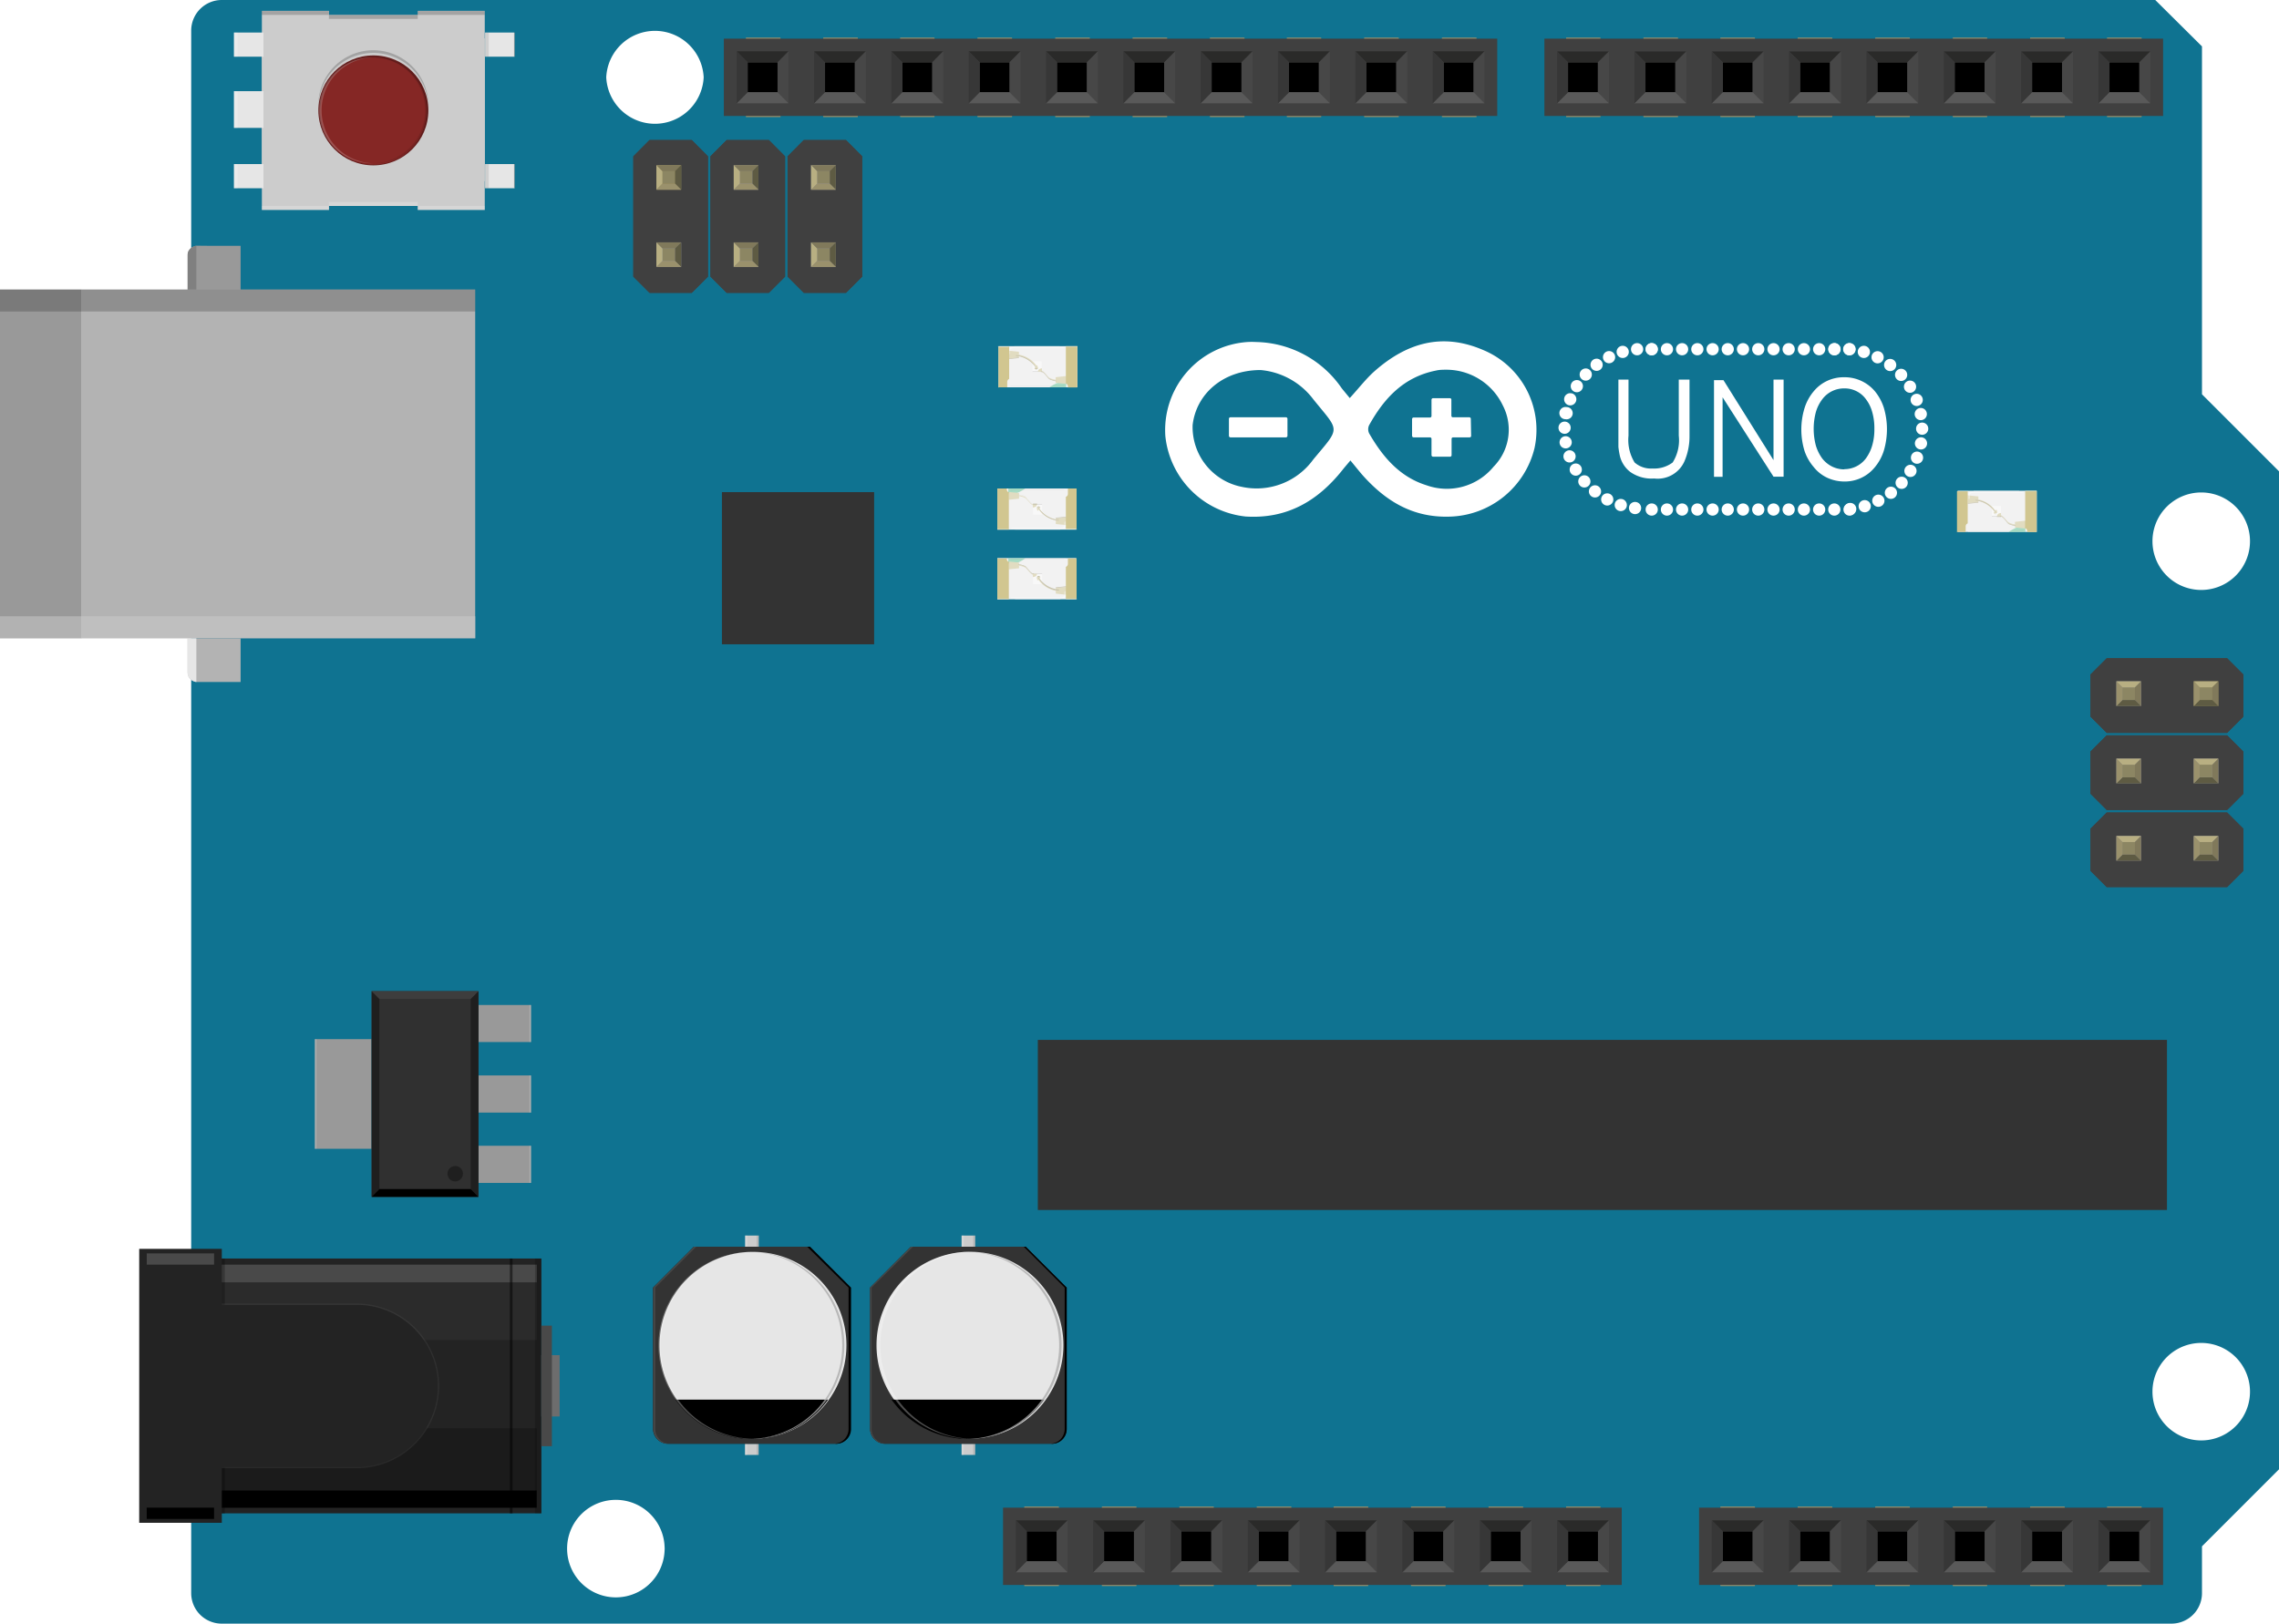 <?xml version="1.0" encoding="UTF-8"?> <svg xmlns="http://www.w3.org/2000/svg" width="212.17" height="151.2" viewBox="0 0 212.17 151.2"><title>arduino-uno-rev3</title><path d="M200.65,0,205,4.32v32.4l7.2,7.2V136.8L205,144v4.36a2.84,2.84,0,0,1-2.83,2.84H20.61a2.84,2.84,0,0,1-2.81-2.84h0V2.83A2.85,2.85,0,0,1,20.61,0h180m-.22,50.4a4.54,4.54,0,1,0,9.08,0h0a4.54,4.54,0,1,0-9.08,0Zm0,79.2a4.54,4.54,0,1,0,9.08,0h0a4.54,4.54,0,1,0-9.08,0ZM56.44,7.2a4.54,4.54,0,0,0,9.07,0h0a4.54,4.54,0,0,0-9.07,0ZM52.8,144a4.54,4.54,0,0,0,9.07.43,3.08,3.08,0,0,0,0-.43h0a4.54,4.54,0,0,0-9.07,0Zm107.73,0a1.21,1.21,0,1,0,2.41,0h0a1.21,1.21,0,0,0-2.41-.22A.81.81,0,0,0,160.53,144Zm7.2,0a1.21,1.21,0,0,0,1.19,1.21h0a1.21,1.21,0,0,0,1.21-1.21h0a1.21,1.21,0,0,0-2.41-.22A.81.81,0,0,0,167.73,144Zm7.2,0a1.21,1.21,0,0,0,2.41.22.81.81,0,0,0,0-.22h0a1.21,1.21,0,0,0-2.41-.22A.81.81,0,0,0,174.93,144Zm7.2,0a1.21,1.21,0,0,0,2.41.22.81.81,0,0,0,0-.22h0a1.21,1.21,0,0,0-1.31-1.1A1.23,1.23,0,0,0,182.13,144Zm7.2,0a1.24,1.24,0,0,0,2.47,0v0h0a1.21,1.21,0,0,0-2.41-.22.81.81,0,0,0,0,.22Zm7.2,0a1.21,1.21,0,1,0,2.41,0h0a1.21,1.21,0,0,0-1.31-1.1A1.23,1.23,0,0,0,196.53,144Zm.27-79.2a1.35,1.35,0,0,0,2.69,0h0a1.35,1.35,0,0,0-2.69-.23A.89.89,0,0,0,196.8,64.8Zm7.2,0a1.35,1.35,0,0,0,2.69,0h0a1.35,1.35,0,0,0-2.69-.23A.89.89,0,0,0,204,64.8ZM196.8,72a1.35,1.35,0,1,0,2.69.23.89.89,0,0,0,0-.23h0a1.35,1.35,0,0,0-2.69-.23A.89.89,0,0,0,196.8,72Zm7.2,0a1.35,1.35,0,1,0,2.69.23.89.89,0,0,0,0-.23h0a1.35,1.35,0,0,0-2.69-.23A.89.89,0,0,0,204,72Zm-7.2,7.2a1.35,1.35,0,1,0,2.69.23.89.89,0,0,0,0-.23h0A1.35,1.35,0,1,0,196.8,79,.89.89,0,0,0,196.8,79.2Zm7.2,0a1.35,1.35,0,1,0,2.69.23.89.89,0,0,0,0-.23h0A1.35,1.35,0,1,0,204,79,.89.89,0,0,0,204,79.2ZM75.47,16.56a1.35,1.35,0,1,0,2.69.23.89.89,0,0,0,0-.23h0a1.35,1.35,0,0,0-2.69-.23A.89.89,0,0,0,75.47,16.56Zm0,7.2a1.35,1.35,0,1,0,2.69.23.89.89,0,0,0,0-.23h0a1.35,1.35,0,1,0-2.69-.23A.89.89,0,0,0,75.47,23.76Zm-7.21-7.2a1.35,1.35,0,0,0,2.7,0h0a1.35,1.35,0,0,0-2.7,0Zm0,7.2a1.35,1.35,0,1,0,2.7,0h0a1.35,1.35,0,1,0-2.7,0Zm-7.2-7.2a1.35,1.35,0,1,0,1.35-1.35h0A1.37,1.37,0,0,0,61.06,16.56Zm0,7.2a1.35,1.35,0,1,0,1.35-1.35h0A1.37,1.37,0,0,0,61.06,23.76ZM134.65,7.2a1.21,1.21,0,0,0,1.19,1.21h0a1.23,1.23,0,0,0,1.21-1.2h0a1.21,1.21,0,0,0-1.31-1.1,1.23,1.23,0,0,0-1.1,1.1Zm-7.2,0a1.21,1.21,0,0,0,1.19,1.21h0a1.23,1.23,0,0,0,1.21-1.2h0a1.21,1.21,0,0,0-1.31-1.1,1.23,1.23,0,0,0-1.1,1.1Zm-7.2,0a1.19,1.19,0,0,0,1.17,1.21h0a1.23,1.23,0,0,0,1.21-1.2h0a1.21,1.21,0,0,0-1.31-1.1,1.23,1.23,0,0,0-1.1,1.1Zm-7.2,0a1.21,1.21,0,0,0,1.19,1.21h0a1.23,1.23,0,0,0,1.21-1.2h0a1.21,1.21,0,0,0-1.31-1.1,1.23,1.23,0,0,0-1.1,1.1Zm-7.2,0A1.19,1.19,0,0,0,107,8.41h0a1.23,1.23,0,0,0,1.21-1.2h0A1.21,1.21,0,0,0,107,6.11a1.23,1.23,0,0,0-1.1,1.1Zm-7.2,0a1.21,1.21,0,0,0,1.19,1.21h0a1.23,1.23,0,0,0,1.21-1.2h0a1.21,1.21,0,0,0-1.31-1.1,1.23,1.23,0,0,0-1.1,1.1Zm-7.2,0a1.19,1.19,0,0,0,1.17,1.21h0a1.23,1.23,0,0,0,1.21-1.2h0a1.21,1.21,0,0,0-1.31-1.1,1.23,1.23,0,0,0-1.1,1.1Zm-7.2,0a1.19,1.19,0,0,0,1.17,1.21h0a1.23,1.23,0,0,0,1.21-1.2h0A1.21,1.21,0,0,0,84.25,7a.81.81,0,0,0,0,.22Zm-7.2,0a1.21,1.21,0,0,0,1.19,1.21h0a1.23,1.23,0,0,0,1.21-1.2h0a1.21,1.21,0,0,0-1.31-1.1,1.23,1.23,0,0,0-1.1,1.1Zm-7.2,0A1.19,1.19,0,0,0,71,8.41h0a1.23,1.23,0,0,0,1.21-1.2h0A1.21,1.21,0,0,0,71,6.11a1.23,1.23,0,0,0-1.1,1.1Zm126.72,0a1.21,1.21,0,0,0,1.19,1.21h0A1.23,1.23,0,0,0,199,7.21h0a1.21,1.21,0,0,0-1.31-1.1,1.23,1.23,0,0,0-1.1,1.1Zm-7.2,0a1.21,1.21,0,0,0,1.19,1.21h0a1.22,1.22,0,0,0,1.23-1.2h0A1.21,1.21,0,0,0,189.39,7a.81.81,0,0,0,0,.22Zm-7.2,0a1.21,1.21,0,0,0,1.19,1.21h0a1.21,1.21,0,0,0,1.21-1.2h0a1.21,1.21,0,0,0-1.31-1.1,1.23,1.23,0,0,0-1.1,1.1Zm-7.2,0a1.21,1.21,0,0,0,2.41,0h0A1.21,1.21,0,0,0,175,7,.81.81,0,0,0,175,7.2Zm-7.2,0a1.19,1.19,0,0,0,1.17,1.21h0a1.21,1.21,0,0,0,1.21-1.2h0a1.21,1.21,0,0,0-1.31-1.1,1.23,1.23,0,0,0-1.1,1.1Zm-7.2,0a1.21,1.21,0,0,0,1.19,1.21h0A1.23,1.23,0,0,0,163,7.21h0a1.21,1.21,0,0,0-1.31-1.1,1.23,1.23,0,0,0-1.1,1.1Zm-7.2,0a1.21,1.21,0,0,0,1.19,1.21h0a1.22,1.22,0,0,0,1.23-1.2h0A1.21,1.21,0,0,0,153.39,7a.81.81,0,0,0,0,.22Zm-7.2,0a1.21,1.21,0,0,0,1.19,1.21h0a1.21,1.21,0,0,0,1.21-1.2h0a1.21,1.21,0,0,0-1.31-1.1,1.23,1.23,0,0,0-1.1,1.1ZM103,144a1.21,1.21,0,1,0,2.41,0h0a1.21,1.21,0,0,0-1.31-1.1A1.23,1.23,0,0,0,103,144Zm-7.17,0a1.21,1.21,0,0,0,2.41.22.81.81,0,0,0,0-.22h0a1.21,1.21,0,0,0-2.41-.22A.81.81,0,0,0,95.8,144Zm14.4,0a1.21,1.21,0,1,0,2.41,0h0a1.21,1.21,0,0,0-1.31-1.1,1.23,1.23,0,0,0-1.1,1.1Zm7.2,0a1.2,1.2,0,1,0,2.4,0h0a1.21,1.21,0,0,0-2.41-.22.81.81,0,0,0,0,.22Zm7.2,0a1.21,1.21,0,0,0,1.19,1.21h0A1.23,1.23,0,0,0,127,144h0a1.21,1.21,0,0,0-1.31-1.1,1.23,1.23,0,0,0-1.1,1.1Zm7.2,0a1.21,1.21,0,0,0,1.19,1.21h0a1.21,1.21,0,0,0,1.21-1.21h0a1.21,1.21,0,0,0-2.41-.22A.81.81,0,0,0,131.8,144Zm7.2,0a1.21,1.21,0,0,0,2.41.22.81.81,0,0,0,0-.22h0a1.21,1.21,0,0,0-2.41-.22A.81.81,0,0,0,139,144Zm7.2,0a1.21,1.21,0,0,0,2.41.22.81.81,0,0,0,0-.22h0a1.21,1.21,0,0,0-1.31-1.1A1.23,1.23,0,0,0,146.2,144Z" transform="translate(0)" fill="#0f7391"></path><rect x="67.21" y="45.83" width="14.17" height="14.17" fill="#333"></rect><rect x="96.62" y="96.84" width="105.12" height="15.84" fill="#333"></rect><circle cx="161.78" cy="144" r="1.61" fill="none" stroke="#9a916c" stroke-width="0.81"></circle><path d="M160.16,140.3h3.22v7.4h-3.22v-7.4m0,3.7a1.61,1.61,0,0,0,3.22,0h0a1.61,1.61,0,1,0-3.22,0Z" transform="translate(0)" fill="#9a916c"></path><circle cx="168.98" cy="144" r="1.61" fill="none" stroke="#9a916c" stroke-width="0.81"></circle><path d="M167.36,140.3h3.22v7.4h-3.22v-7.4m0,3.7a1.61,1.61,0,0,0,3.22,0h0a1.61,1.61,0,1,0-3.22,0Z" transform="translate(0)" fill="#9a916c"></path><circle cx="176.18" cy="144" r="1.61" fill="none" stroke="#9a916c" stroke-width="0.81"></circle><path d="M174.56,140.3h3.24v7.4h-3.22v-7.4m0,3.7a1.61,1.61,0,0,0,3.22,0h0a1.61,1.61,0,1,0-3.22,0Z" transform="translate(0)" fill="#9a916c"></path><circle cx="183.38" cy="144" r="1.61" fill="none" stroke="#9a916c" stroke-width="0.81"></circle><path d="M181.8,140.3H185v7.4H181.8v-7.4m0,3.7a1.61,1.61,0,0,0,3.22,0h0a1.61,1.61,0,0,0-3.22,0Z" transform="translate(0)" fill="#9a916c"></path><circle cx="190.58" cy="144" r="1.61" fill="none" stroke="#9a916c" stroke-width="0.81"></circle><path d="M189,140.3h3.22v7.4H189v-7.4m0,3.7a1.61,1.61,0,0,0,3.22,0h0a1.61,1.61,0,0,0-3.22,0Z" transform="translate(0)" fill="#9a916c"></path><circle cx="197.78" cy="144" r="1.61" fill="none" stroke="#9a916c" stroke-width="0.81"></circle><path d="M196.16,140.3h3.22v7.4h-3.22v-7.4m0,3.7a1.61,1.61,0,1,0,3.22,0h0a1.61,1.61,0,1,0-3.22,0Z" transform="translate(0)" fill="#9a916c"></path><circle cx="198.14" cy="64.8" r="1.77" fill="none" stroke="#9a916c" stroke-width="0.85"></circle><circle cx="205.34" cy="64.8" r="1.77" fill="none" stroke="#9a916c" stroke-width="0.85"></circle><circle cx="198.14" cy="72" r="1.77" fill="none" stroke="#9a916c" stroke-width="0.85"></circle><circle cx="205.34" cy="72" r="1.77" fill="none" stroke="#9a916c" stroke-width="0.85"></circle><circle cx="198.14" cy="79.2" r="1.77" fill="none" stroke="#9a916c" stroke-width="0.85"></circle><circle cx="205.34" cy="79.2" r="1.77" fill="none" stroke="#9a916c" stroke-width="0.85"></circle><circle cx="76.82" cy="16.56" r="1.77" fill="none" stroke="#9a916c" stroke-width="0.85"></circle><circle cx="76.82" cy="23.76" r="1.77" fill="none" stroke="#9a916c" stroke-width="0.85"></circle><circle cx="69.62" cy="16.56" r="1.77" fill="none" stroke="#9a916c" stroke-width="0.85"></circle><circle cx="69.62" cy="23.76" r="1.77" fill="none" stroke="#9a916c" stroke-width="0.85"></circle><circle cx="62.41" cy="16.56" r="1.77" fill="none" stroke="#9a916c" stroke-width="0.85"></circle><circle cx="62.41" cy="23.76" r="1.77" fill="none" stroke="#9a916c" stroke-width="0.85"></circle><circle cx="135.85" cy="7.2" r="1.61" fill="none" stroke="#9a916c" stroke-width="0.81"></circle><path d="M134.24,3.5h3.22v7.4h-3.22V3.5m0,3.7a1.61,1.61,0,1,0,1.61-1.61,1.61,1.61,0,0,0-1.61,1.61Z" transform="translate(0)" fill="#9a916c"></path><circle cx="128.66" cy="7.2" r="1.61" fill="none" stroke="#9a916c" stroke-width="0.81"></circle><path d="M127,3.5h3.22v7.4H127V3.5m0,3.7a1.61,1.61,0,1,0,1.61-1.61A1.61,1.61,0,0,0,127,7.2Z" transform="translate(0)" fill="#9a916c"></path><circle cx="121.46" cy="7.2" r="1.61" fill="none" stroke="#9a916c" stroke-width="0.81"></circle><path d="M119.8,3.5H123v7.4H119.8V3.5m0,3.7a1.61,1.61,0,1,0,1.61-1.61A1.61,1.61,0,0,0,119.8,7.2Z" transform="translate(0)" fill="#9a916c"></path><circle cx="114.26" cy="7.2" r="1.61" fill="none" stroke="#9a916c" stroke-width="0.81"></circle><path d="M112.64,3.5h3.22v7.4h-3.22V3.5m0,3.7a1.61,1.61,0,1,0,1.61-1.61,1.61,1.61,0,0,0-1.61,1.61Z" transform="translate(0)" fill="#9a916c"></path><circle cx="107.06" cy="7.2" r="1.61" fill="none" stroke="#9a916c" stroke-width="0.81"></circle><path d="M105.44,3.5h3.22v7.4h-3.22V3.5m0,3.7a1.61,1.61,0,1,0,1.61-1.61,1.61,1.61,0,0,0-1.61,1.61Z" transform="translate(0)" fill="#9a916c"></path><circle cx="99.86" cy="7.2" r="1.61" fill="none" stroke="#9a916c" stroke-width="0.81"></circle><path d="M98.24,3.5h3.22v7.4H98.24V3.5m0,3.7a1.61,1.61,0,1,0,1.61-1.61A1.61,1.61,0,0,0,98.24,7.2Z" transform="translate(0)" fill="#9a916c"></path><circle cx="92.66" cy="7.2" r="1.61" fill="none" stroke="#9a916c" stroke-width="0.81"></circle><path d="M91,3.5h3.22v7.4H91V3.5m0,3.7a1.61,1.61,0,1,0,1.61-1.61A1.61,1.61,0,0,0,91,7.2Z" transform="translate(0)" fill="#9a916c"></path><circle cx="85.46" cy="7.2" r="1.61" fill="none" stroke="#9a916c" stroke-width="0.81"></circle><path d="M83.8,3.5H87v7.4H83.8V3.5m0,3.7a1.61,1.61,0,1,0,1.61-1.61A1.61,1.61,0,0,0,83.8,7.2Z" transform="translate(0)" fill="#9a916c"></path><circle cx="78.26" cy="7.2" r="1.61" fill="none" stroke="#9a916c" stroke-width="0.81"></circle><path d="M76.64,3.5h3.22v7.4H76.64V3.5m0,3.7a1.61,1.61,0,1,0,1.61-1.61A1.61,1.61,0,0,0,76.64,7.2Z" transform="translate(0)" fill="#9a916c"></path><circle cx="71.05" cy="7.2" r="1.61" fill="none" stroke="#9a916c" stroke-width="0.81"></circle><path d="M69.44,3.5h3.22v7.4H69.44V3.5m0,3.7a1.61,1.61,0,1,0,1.61-1.61A1.61,1.61,0,0,0,69.44,7.2Z" transform="translate(0)" fill="#9a916c"></path><circle cx="197.78" cy="7.2" r="1.61" fill="none" stroke="#9a916c" stroke-width="0.81"></circle><path d="M196.16,3.5h3.22v7.4h-3.22V3.5m0,3.7a1.61,1.61,0,1,0,1.64-1.61,1.61,1.61,0,0,0-1.64,1.61Z" transform="translate(0)" fill="#9a916c"></path><circle cx="190.58" cy="7.2" r="1.61" fill="none" stroke="#9a916c" stroke-width="0.81"></circle><path d="M189,3.5h3.22v7.4H189V3.5m0,3.7a1.61,1.61,0,1,0,1.61-1.61A1.61,1.61,0,0,0,189,7.2Z" transform="translate(0)" fill="#9a916c"></path><circle cx="183.38" cy="7.2" r="1.61" fill="none" stroke="#9a916c" stroke-width="0.81"></circle><path d="M181.8,3.5H185v7.4H181.8V3.5m0,3.7a1.61,1.61,0,1,0,1.61-1.61A1.61,1.61,0,0,0,181.8,7.2Z" transform="translate(0)" fill="#9a916c"></path><circle cx="176.18" cy="7.2" r="1.61" fill="none" stroke="#9a916c" stroke-width="0.81"></circle><path d="M174.56,3.5h3.24v7.4h-3.22V3.5m0,3.7a1.61,1.61,0,1,0,1.61-1.61,1.61,1.61,0,0,0-1.61,1.61v0Z" transform="translate(0)" fill="#9a916c"></path><circle cx="168.98" cy="7.2" r="1.61" fill="none" stroke="#9a916c" stroke-width="0.81"></circle><path d="M167.36,3.5h3.22v7.4h-3.22V3.5m0,3.7A1.61,1.61,0,1,0,169,5.59a1.61,1.61,0,0,0-1.61,1.61Z" transform="translate(0)" fill="#9a916c"></path><circle cx="161.78" cy="7.2" r="1.61" fill="none" stroke="#9a916c" stroke-width="0.81"></circle><path d="M160.16,3.5h3.22v7.4h-3.22V3.5m0,3.7a1.61,1.61,0,1,0,1.64-1.61,1.61,1.61,0,0,0-1.64,1.61Z" transform="translate(0)" fill="#9a916c"></path><circle cx="154.58" cy="7.2" r="1.61" fill="none" stroke="#9a916c" stroke-width="0.81"></circle><path d="M153,3.5h3.22v7.4H153V3.5m0,3.7a1.61,1.61,0,1,0,1.61-1.61A1.61,1.61,0,0,0,153,7.2Z" transform="translate(0)" fill="#9a916c"></path><circle cx="147.38" cy="7.2" r="1.61" fill="none" stroke="#9a916c" stroke-width="0.81"></circle><path d="M145.8,3.5H149v7.4H145.8V3.5m0,3.7a1.61,1.61,0,1,0,1.61-1.61A1.61,1.61,0,0,0,145.8,7.2Z" transform="translate(0)" fill="#9a916c"></path><circle cx="104.18" cy="144" r="1.61" fill="none" stroke="#9a916c" stroke-width="0.81"></circle><circle cx="96.98" cy="144" r="1.61" fill="none" stroke="#9a916c" stroke-width="0.81"></circle><path d="M102.56,140.3h3.24v7.4h-3.22v-7.4m0,3.7a1.61,1.61,0,0,0,3.22,0h0a1.61,1.61,0,1,0-3.22,0Z" transform="translate(0)" fill="#9a916c"></path><path d="M95.36,140.3h3.22v7.4H95.36v-7.4m0,3.7a1.61,1.61,0,0,0,3.22,0h0a1.61,1.61,0,1,0-3.22,0Z" transform="translate(0)" fill="#9a916c"></path><circle cx="111.38" cy="144" r="1.61" fill="none" stroke="#9a916c" stroke-width="0.81"></circle><path d="M109.8,140.3H113v7.4H109.8v-7.4m0,3.7a1.61,1.61,0,0,0,3.22,0h0a1.61,1.61,0,1,0-3.22,0Z" transform="translate(0)" fill="#9a916c"></path><circle cx="118.58" cy="144" r="1.61" fill="none" stroke="#9a916c" stroke-width="0.81"></circle><path d="M117,140.3h3.22v7.4H117v-7.4m0,3.7a1.61,1.61,0,0,0,3.22,0h0a1.61,1.61,0,0,0-3.22,0Z" transform="translate(0)" fill="#9a916c"></path><circle cx="125.78" cy="144" r="1.61" fill="none" stroke="#9a916c" stroke-width="0.81"></circle><path d="M124.16,140.3h3.22v7.4h-3.22v-7.4m0,3.7a1.61,1.61,0,0,0,3.22,0h0a1.61,1.61,0,1,0-3.22,0Z" transform="translate(0)" fill="#9a916c"></path><circle cx="132.98" cy="144" r="1.61" fill="none" stroke="#9a916c" stroke-width="0.81"></circle><path d="M131.36,140.3h3.22v7.4h-3.22v-7.4m0,3.7a1.61,1.61,0,0,0,3.22,0h0a1.61,1.61,0,1,0-3.22,0Z" transform="translate(0)" fill="#9a916c"></path><circle cx="140.18" cy="144" r="1.61" fill="none" stroke="#9a916c" stroke-width="0.81"></circle><path d="M138.56,140.3h3.24v7.4h-3.22v-7.4m0,3.7a1.61,1.61,0,0,0,3.22,0h0a1.61,1.61,0,1,0-3.22,0Z" transform="translate(0)" fill="#9a916c"></path><circle cx="147.38" cy="144" r="1.61" fill="none" stroke="#9a916c" stroke-width="0.81"></circle><path d="M145.8,140.3H149v7.4H145.8v-7.4m0,3.7a1.61,1.61,0,0,0,3.22,0h0a1.61,1.61,0,1,0-3.22,0Z" transform="translate(0)" fill="#9a916c"></path><path d="M125.66,37.07c.85-.93,1.5-1.78,2.28-2.48,3-2.66,6.31-3.64,10.13-2a8.05,8.05,0,0,1,4.79,9.14A8.36,8.36,0,0,1,135,48.11c-3.46.12-6-1.43-8.21-3.93-.33-.39-.65-.79-1.07-1.3-.29.35-.53.62-.75.9-2.32,2.91-5.19,4.56-9,4.32a8.4,8.4,0,0,1-7.48-7.5,8.22,8.22,0,0,1,7.65-8.75,6.77,6.77,0,0,1,.78,0,9.89,9.89,0,0,1,8,4.32Z" transform="translate(0)" fill="#fff"></path><path d="M117.36,34.46c-3.5,0-6,2.23-6.33,5.13a5.68,5.68,0,0,0,4.59,5.75,6.51,6.51,0,0,0,6.65-2.56c2.56-3.07,2.46-2.54,0-5.59A6.9,6.9,0,0,0,117.36,34.46Z" transform="translate(0)" fill="#0f7391"></path><path d="M134.68,34.43c-.33,0-.67,0-1,.08-3,.6-4.82,2.57-6.22,5.09a.89.89,0,0,0,0,.75c1.26,2.19,2.84,4.06,5.34,4.84a5.63,5.63,0,0,0,6.25-1.73,4.9,4.9,0,0,0,.85-5.72A5.82,5.82,0,0,0,134.68,34.43Z" transform="translate(0)" fill="#0f7391"></path><path d="M119.86,40.58a.15.15,0,0,1-.14.15h-5.17a.15.15,0,0,1-.14-.15V39a.14.14,0,0,1,.14-.14h5.17a.14.14,0,0,1,.14.14Z" transform="translate(0)" fill="#fff"></path><path d="M136.93,39a.14.14,0,0,0-.14-.14h-1.53a.14.14,0,0,1-.14-.14v-1.5a.14.14,0,0,0-.14-.14h-1.56a.15.15,0,0,0-.15.14v1.52a.14.14,0,0,1-.14.14h-1.52a.15.15,0,0,0-.15.14v1.57a.15.15,0,0,0,.15.14h1.52a.14.14,0,0,1,.14.14v1.52a.15.15,0,0,0,.15.14H135a.14.14,0,0,0,.14-.14V40.87a.14.14,0,0,1,.14-.14h1.54a.14.14,0,0,0,.14-.14Z" transform="translate(0)" fill="#fff"></path><circle cx="172.19" cy="32.52" r="0.57" fill="#fff"></circle><circle cx="170.77" cy="32.52" r="0.57" fill="#fff"></circle><circle cx="169.36" cy="32.52" r="0.57" fill="#fff"></circle><circle cx="167.94" cy="32.52" r="0.57" fill="#fff"></circle><circle cx="166.52" cy="32.52" r="0.57" fill="#fff"></circle><circle cx="165.11" cy="32.52" r="0.57" fill="#fff"></circle><circle cx="163.69" cy="32.52" r="0.57" fill="#fff"></circle><circle cx="162.27" cy="32.52" r="0.57" fill="#fff"></circle><circle cx="160.85" cy="32.52" r="0.57" fill="#fff"></circle><circle cx="159.44" cy="32.52" r="0.57" fill="#fff"></circle><circle cx="158.02" cy="32.52" r="0.57" fill="#fff"></circle><circle cx="156.6" cy="32.52" r="0.57" fill="#fff"></circle><circle cx="155.19" cy="32.52" r="0.57" fill="#fff"></circle><circle cx="153.77" cy="32.52" r="0.57" fill="#fff"></circle><circle cx="172.25" cy="47.4" r="0.57" fill="#fff"></circle><circle cx="173.6" cy="47.14" r="0.57" fill="#fff"></circle><circle cx="174.87" cy="46.63" r="0.57" fill="#fff"></circle><circle cx="176.04" cy="45.89" r="0.57" fill="#fff"></circle><circle cx="177.04" cy="44.96" r="0.57" fill="#fff"></circle><circle cx="177.86" cy="43.85" r="0.57" fill="#fff"></circle><circle cx="178.47" cy="42.62" r="0.57" fill="#fff"></circle><circle cx="178.84" cy="41.29" r="0.57" fill="#fff"></circle><circle cx="178.95" cy="39.92" r="0.57" fill="#fff"></circle><circle cx="178.82" cy="38.56" r="0.57" fill="#fff"></circle><circle cx="178.44" cy="37.24" r="0.57" fill="#fff"></circle><circle cx="177.82" cy="36.01" r="0.57" fill="#fff"></circle><circle cx="176.99" cy="34.91" r="0.57" fill="#fff"></circle><circle cx="175.97" cy="33.99" r="0.57" fill="#fff"></circle><circle cx="174.8" cy="33.27" r="0.57" fill="#fff"></circle><circle cx="173.52" cy="32.77" r="0.57" fill="#fff"></circle><circle cx="172.16" cy="32.52" r="0.57" fill="#fff"></circle><circle cx="170.79" cy="32.52" r="0.57" fill="#fff"></circle><circle cx="152.22" cy="47.31" r="0.57" fill="#fff"></circle><circle cx="150.89" cy="47.03" r="0.57" fill="#fff"></circle><circle cx="149.63" cy="46.51" r="0.57" fill="#fff"></circle><circle cx="148.49" cy="45.76" r="0.57" fill="#fff"></circle><circle cx="147.5" cy="44.83" r="0.57" fill="#fff"></circle><circle cx="146.7" cy="43.73" r="0.57" fill="#fff"></circle><circle cx="146.12" cy="42.5" r="0.57" fill="#fff"></circle><circle cx="145.76" cy="41.19" r="0.57" fill="#fff"></circle><circle cx="145.66" cy="39.83" r="0.57" fill="#fff"></circle><path d="M145.85,37.91a.57.57,0,1,1-.11,1.13.57.57,0,1,1,.11-1.13Z" transform="translate(0)" fill="#fff"></path><path d="M146.34,36.63a.57.57,0,0,1-.31,1.1.57.57,0,0,1-.39-.71h0a.56.56,0,0,1,.7-.38Z" transform="translate(0)" fill="#fff"></path><circle cx="146.8" cy="35.96" r="0.57" fill="#fff"></circle><circle cx="147.63" cy="34.88" r="0.57" fill="#fff"></circle><circle cx="148.64" cy="33.97" r="0.57" fill="#fff"></circle><circle cx="149.8" cy="33.26" r="0.57" fill="#fff"></circle><circle cx="151.07" cy="32.77" r="0.57" fill="#fff"></circle><circle cx="152.41" cy="32.52" r="0.57" fill="#fff"></circle><circle cx="153.77" cy="32.52" r="0.57" fill="#fff"></circle><circle cx="172.19" cy="47.45" r="0.57" fill="#fff"></circle><circle cx="170.77" cy="47.45" r="0.57" fill="#fff"></circle><circle cx="169.36" cy="47.45" r="0.57" fill="#fff"></circle><circle cx="167.94" cy="47.45" r="0.57" fill="#fff"></circle><circle cx="166.52" cy="47.45" r="0.57" fill="#fff"></circle><circle cx="165.11" cy="47.45" r="0.57" fill="#fff"></circle><circle cx="163.69" cy="47.45" r="0.57" fill="#fff"></circle><circle cx="162.27" cy="47.45" r="0.57" fill="#fff"></circle><circle cx="160.85" cy="47.45" r="0.57" fill="#fff"></circle><circle cx="159.44" cy="47.45" r="0.57" fill="#fff"></circle><circle cx="158.02" cy="47.45" r="0.57" fill="#fff"></circle><circle cx="156.6" cy="47.45" r="0.57" fill="#fff"></circle><circle cx="155.19" cy="47.45" r="0.57" fill="#fff"></circle><circle cx="153.77" cy="47.45" r="0.57" fill="#fff"></circle><path d="M154,44.56a3.44,3.44,0,0,1-2.24-.62,2.68,2.68,0,0,1-.94-1.43,7,7,0,0,1-.15-.9V35.35h.94v5.22a4,4,0,0,0,.57,2.5,2.3,2.3,0,0,0,1.66.56,2.88,2.88,0,0,0,1.88-.56,3.87,3.87,0,0,0,.57-2.5V35.35h1v5.24A5.84,5.84,0,0,1,156.8,43,2.73,2.73,0,0,1,154,44.56Z" transform="translate(0)" fill="#fff"></path><path d="M166.05,44.39h-.94L160.37,37v7.4h-.8v-9h.88l4.66,7.45v-7.5h.94Z" transform="translate(0)" fill="#fff"></path><path d="M171.71,35.13a3.68,3.68,0,0,1,2.85,1.32,4.67,4.67,0,0,1,.82,1.52,7,7,0,0,1,0,4,4.49,4.49,0,0,1-.82,1.52,3.59,3.59,0,0,1-2.85,1.35,3.84,3.84,0,0,1-1.6-.35,3.5,3.5,0,0,1-1.26-1A4.49,4.49,0,0,1,168,42a6.82,6.82,0,0,1,0-4,4.49,4.49,0,0,1,.82-1.52,3.61,3.61,0,0,1,1.26-1A3.67,3.67,0,0,1,171.71,35.13Zm0,8.56a2.49,2.49,0,0,0,2-1,3.82,3.82,0,0,0,.58-1.18,5.28,5.28,0,0,0,.21-1.58,5.35,5.35,0,0,0-.21-1.59,3.47,3.47,0,0,0-.58-1.17,2.44,2.44,0,0,0-2-1,2.52,2.52,0,0,0-2.05,1,3.66,3.66,0,0,0-.6,1.18,6.09,6.09,0,0,0,0,3.17,4,4,0,0,0,.59,1.18,2.69,2.69,0,0,0,.9.74,2.56,2.56,0,0,0,1.15.27Z" transform="translate(0)" fill="#fff"></path><rect x="158.18" y="140.4" width="43.2" height="7.2" fill="#404040"></rect><rect x="160.39" y="142.61" width="2.78" height="2.78"></rect><polygon points="159.36 141.58 160.38 142.61 163.17 142.61 164.19 141.58 159.36 141.58" fill="#2a2a29"></polygon><polygon points="164.19 141.58 163.17 142.61 163.17 145.39 164.19 146.42 164.19 141.58" fill="#474747"></polygon><polygon points="164.19 146.42 163.17 145.39 160.38 145.39 159.36 146.42 164.19 146.42" fill="#595959"></polygon><polygon points="159.36 146.42 160.38 145.39 160.38 142.61 159.36 141.58 159.36 146.42" fill="#373737"></polygon><rect x="167.59" y="142.61" width="2.78" height="2.78"></rect><polygon points="166.56 141.58 167.59 142.61 170.37 142.61 171.39 141.58 166.56 141.58" fill="#2a2a29"></polygon><polygon points="171.39 141.58 170.37 142.61 170.37 145.39 171.39 146.42 171.39 141.58" fill="#474747"></polygon><polygon points="171.39 146.42 170.37 145.39 167.59 145.39 166.56 146.42 171.39 146.42" fill="#595959"></polygon><polygon points="166.56 146.42 167.59 145.39 167.59 142.61 166.56 141.58 166.56 146.42" fill="#373737"></polygon><rect x="174.79" y="142.61" width="2.78" height="2.78"></rect><polygon points="173.76 141.58 174.78 142.61 177.57 142.61 178.59 141.58 173.76 141.58" fill="#2a2a29"></polygon><polygon points="178.59 141.58 177.57 142.61 177.57 145.39 178.59 146.42 178.59 141.58" fill="#474747"></polygon><polygon points="178.59 146.42 177.57 145.39 174.78 145.39 173.76 146.42 178.59 146.42" fill="#595959"></polygon><polygon points="173.76 146.42 174.78 145.39 174.78 142.61 173.76 141.58 173.76 146.42" fill="#373737"></polygon><rect x="181.99" y="142.61" width="2.78" height="2.78"></rect><polygon points="180.96 141.58 181.99 142.61 184.77 142.61 185.79 141.58 180.96 141.58" fill="#2a2a29"></polygon><polygon points="185.79 141.58 184.77 142.61 184.77 145.39 185.79 146.42 185.79 141.58" fill="#474747"></polygon><polygon points="185.79 146.42 184.77 145.39 181.99 145.39 180.96 146.42 185.79 146.42" fill="#595959"></polygon><polygon points="180.96 146.42 181.99 145.39 181.99 142.61 180.96 141.58 180.96 146.42" fill="#373737"></polygon><rect x="189.19" y="142.61" width="2.78" height="2.78"></rect><polygon points="188.16 141.58 189.18 142.61 191.97 142.61 192.99 141.58 188.16 141.58" fill="#2a2a29"></polygon><polygon points="192.99 141.58 191.97 142.61 191.97 145.39 192.99 146.42 192.99 141.58" fill="#474747"></polygon><polygon points="192.99 146.42 191.97 145.39 189.18 145.39 188.16 146.42 192.99 146.42" fill="#595959"></polygon><polygon points="188.16 146.42 189.18 145.39 189.18 142.61 188.16 141.58 188.16 146.42" fill="#373737"></polygon><rect x="196.39" y="142.61" width="2.78" height="2.78"></rect><polygon points="195.36 141.58 196.38 142.61 199.17 142.61 200.19 141.58 195.36 141.58" fill="#2a2a29"></polygon><polygon points="200.19 141.58 199.17 142.61 199.17 145.39 200.19 146.42 200.19 141.58" fill="#474747"></polygon><polygon points="200.19 146.42 199.17 145.39 196.38 145.39 195.36 146.42 200.19 146.42" fill="#595959"></polygon><polygon points="195.36 146.42 196.38 145.39 196.38 142.61 195.36 141.58 195.36 146.42" fill="#373737"></polygon><polygon points="207.34 61.3 203.41 61.3 200.06 61.3 196.13 61.3 194.62 62.81 194.62 66.74 196.13 68.25 200.06 68.25 203.41 68.25 207.34 68.25 208.85 66.74 208.85 62.81 207.34 61.3" fill="#404040"></polygon><polygon points="207.34 68.48 203.41 68.48 200.06 68.48 196.13 68.48 194.62 69.99 194.62 73.92 196.13 75.43 200.06 75.43 203.41 75.43 207.34 75.43 208.85 73.92 208.85 69.99 207.34 68.48" fill="#404040"></polygon><polygon points="207.34 75.66 203.41 75.66 200.06 75.66 196.13 75.66 194.62 77.17 194.62 81.1 196.13 82.61 200.06 82.61 203.41 82.61 207.34 82.61 208.85 81.1 208.85 77.17 207.34 75.66" fill="#404040"></polygon><polygon points="207.34 61.3 203.41 61.3 200.06 61.3 196.13 61.3 194.62 62.81 194.62 66.74 196.13 68.25 200.06 68.25 203.41 68.25 207.34 68.25 208.85 66.74 208.85 62.81 207.34 61.3" fill="#404040"></polygon><polygon points="207.34 68.48 203.41 68.48 200.06 68.48 196.13 68.48 194.62 69.99 194.62 73.92 196.13 75.43 200.06 75.43 203.41 75.43 207.34 75.43 208.85 73.92 208.85 69.99 207.34 68.48" fill="#404040"></polygon><polygon points="207.34 75.66 203.41 75.66 200.06 75.66 196.13 75.66 194.62 77.17 194.62 81.1 196.13 82.61 200.06 82.61 203.41 82.61 207.34 82.61 208.85 81.1 208.85 77.17 207.34 75.66" fill="#404040"></polygon><rect x="197.03" y="77.85" width="2.3" height="2.3" fill="#8d8c8c"></rect><rect x="204.23" y="77.85" width="2.3" height="2.3" fill="#8d8c8c"></rect><rect x="197.03" y="70.65" width="2.3" height="2.3" fill="#8d8c8c"></rect><rect x="204.23" y="70.65" width="2.3" height="2.3" fill="#8d8c8c"></rect><rect x="197.03" y="63.45" width="2.3" height="2.3" fill="#8d8c8c"></rect><rect x="204.23" y="63.45" width="2.3" height="2.3" fill="#8d8455"></rect><rect x="204.78" y="64.01" width="1.18" height="1.18" fill="#8c8663"></rect><polygon points="204.23 63.45 204.78 64.01 205.96 64.01 206.52 63.45 204.23 63.45" fill="#b8af82"></polygon><polygon points="205.96 65.19 205.96 64.01 206.52 63.45 206.52 65.75 205.96 65.19" fill="#80795b"></polygon><polygon points="204.78 65.19 205.96 65.19 206.52 65.75 204.23 65.75 204.78 65.19" fill="#5e5b43"></polygon><polygon points="204.23 63.45 204.78 64.01 204.78 65.19 204.23 65.75 204.23 63.45" fill="#9a916c"></polygon><rect x="197.58" y="64.01" width="1.18" height="1.18" fill="#8c8663"></rect><polygon points="197.03 63.45 197.59 64.01 198.76 64.01 199.32 63.45 197.03 63.45" fill="#b8af82"></polygon><polygon points="198.76 65.19 198.76 64.01 199.32 63.45 199.32 65.75 198.76 65.19" fill="#80795b"></polygon><polygon points="197.59 65.19 198.76 65.19 199.32 65.75 197.03 65.75 197.59 65.19" fill="#5e5b43"></polygon><polygon points="197.03 63.45 197.59 64.01 197.59 65.19 197.03 65.75 197.03 63.45" fill="#9a916c"></polygon><rect x="204.78" y="71.2" width="1.18" height="1.18" fill="#8c8663"></rect><polygon points="204.23 70.65 204.78 71.21 205.96 71.21 206.52 70.65 204.23 70.65" fill="#b8af82"></polygon><polygon points="205.96 72.39 205.96 71.21 206.52 70.65 206.52 72.95 205.96 72.39" fill="#80795b"></polygon><polygon points="204.78 72.39 205.96 72.39 206.52 72.95 204.23 72.95 204.78 72.39" fill="#5e5b43"></polygon><polygon points="204.23 70.65 204.78 71.21 204.78 72.39 204.23 72.95 204.23 70.65" fill="#9a916c"></polygon><rect x="197.58" y="71.21" width="1.19" height="1.18" fill="#8c8663"></rect><polygon points="197.03 70.65 197.59 71.21 198.76 71.21 199.32 70.65 197.03 70.65" fill="#b8af82"></polygon><polygon points="198.76 72.39 198.76 71.21 199.32 70.65 199.32 72.95 198.76 72.39" fill="#80795b"></polygon><polygon points="197.59 72.39 198.76 72.39 199.32 72.95 197.03 72.95 197.59 72.39" fill="#5e5b43"></polygon><polygon points="197.03 70.65 197.59 71.21 197.59 72.39 197.03 72.95 197.03 70.65" fill="#9a916c"></polygon><rect x="204.78" y="78.41" width="1.18" height="1.18" fill="#8c8663"></rect><polygon points="204.23 77.85 204.78 78.41 205.96 78.41 206.52 77.85 204.23 77.85" fill="#b8af82"></polygon><polygon points="205.96 79.59 205.96 78.41 206.52 77.85 206.52 80.15 205.96 79.59" fill="#80795b"></polygon><polygon points="204.78 79.59 205.96 79.59 206.52 80.15 204.23 80.15 204.78 79.59" fill="#5e5b43"></polygon><polygon points="204.23 77.85 204.78 78.41 204.78 79.59 204.23 80.15 204.23 77.85" fill="#9a916c"></polygon><rect x="197.58" y="78.4" width="1.18" height="1.19" fill="#8c8663"></rect><polygon points="197.03 77.85 197.59 78.41 198.76 78.41 199.32 77.85 197.03 77.85" fill="#b8af82"></polygon><polygon points="198.76 79.59 198.76 78.41 199.32 77.85 199.32 80.15 198.76 79.59" fill="#80795b"></polygon><polygon points="197.59 79.59 198.76 79.59 199.32 80.15 197.03 80.15 197.59 79.59" fill="#5e5b43"></polygon><polygon points="197.03 77.85 197.59 78.41 197.59 79.59 197.03 80.15 197.03 77.85" fill="#9a916c"></polygon><polygon points="58.96 14.56 58.96 18.49 58.96 21.83 58.96 25.76 60.47 27.27 64.4 27.27 65.91 25.76 65.91 21.83 65.91 18.49 65.91 14.56 64.4 13.04 60.47 13.04 58.96 14.56" fill="#404040"></polygon><polygon points="66.14 14.56 66.14 18.49 66.14 21.83 66.14 25.76 67.65 27.27 71.58 27.27 73.09 25.76 73.09 21.83 73.09 18.49 73.09 14.56 71.58 13.04 67.65 13.04 66.14 14.56" fill="#404040"></polygon><polygon points="73.32 14.56 73.32 18.49 73.32 21.83 73.32 25.76 74.83 27.27 78.76 27.27 80.27 25.76 80.27 21.83 80.27 18.49 80.27 14.56 78.76 13.04 74.83 13.04 73.32 14.56" fill="#404040"></polygon><polygon points="58.96 14.56 58.96 18.49 58.96 21.83 58.96 25.76 60.47 27.27 64.4 27.27 65.91 25.76 65.91 21.83 65.91 18.49 65.91 14.56 64.4 13.04 60.47 13.04 58.96 14.56" fill="#404040"></polygon><polygon points="66.14 14.56 66.14 18.49 66.14 21.83 66.14 25.76 67.65 27.27 71.58 27.27 73.09 25.76 73.09 21.83 73.09 18.49 73.09 14.56 71.58 13.04 67.65 13.04 66.14 14.56" fill="#404040"></polygon><polygon points="73.32 14.56 73.32 18.49 73.32 21.83 73.32 25.76 74.83 27.27 78.76 27.27 80.27 25.76 80.27 21.83 80.27 18.49 80.27 14.56 78.76 13.04 74.83 13.04 73.32 14.56" fill="#404040"></polygon><rect x="75.51" y="22.57" width="2.3" height="2.3" fill="#8d8c8c"></rect><rect x="75.51" y="15.37" width="2.3" height="2.3" fill="#8d8c8c"></rect><rect x="68.31" y="22.57" width="2.3" height="2.3" fill="#8d8c8c"></rect><rect x="68.31" y="15.37" width="2.3" height="2.3" fill="#8d8c8c"></rect><rect x="61.12" y="22.57" width="2.3" height="2.3" fill="#8d8c8c"></rect><rect x="61.12" y="15.37" width="2.3" height="2.3" fill="#8d8455"></rect><rect x="61.67" y="15.92" width="1.18" height="1.18" fill="#8c8663"></rect><polygon points="61.11 17.67 61.67 17.11 61.67 15.93 61.11 15.37 61.11 17.67" fill="#b8af82"></polygon><polygon points="62.85 15.93 61.67 15.93 61.11 15.37 63.41 15.37 62.85 15.93" fill="#80795b"></polygon><polygon points="62.85 17.11 62.85 15.93 63.41 15.37 63.41 17.67 62.85 17.11" fill="#5e5b43"></polygon><polygon points="61.11 17.67 61.67 17.11 62.85 17.11 63.41 17.67 61.11 17.67" fill="#9a916c"></polygon><rect x="61.67" y="23.13" width="1.18" height="1.18" fill="#8c8663"></rect><polygon points="61.11 24.86 61.67 24.31 61.67 23.13 61.11 22.57 61.11 24.86" fill="#b8af82"></polygon><polygon points="62.85 23.13 61.67 23.13 61.11 22.57 63.41 22.57 62.85 23.13" fill="#80795b"></polygon><polygon points="62.85 24.31 62.85 23.13 63.41 22.57 63.41 24.86 62.85 24.31" fill="#5e5b43"></polygon><polygon points="61.11 24.86 61.67 24.31 62.85 24.31 63.41 24.86 61.11 24.86" fill="#9a916c"></polygon><rect x="68.87" y="15.92" width="1.18" height="1.18" fill="#8c8663"></rect><polygon points="68.31 17.67 68.87 17.11 68.87 15.93 68.31 15.37 68.31 17.67" fill="#b8af82"></polygon><polygon points="70.05 15.93 68.87 15.93 68.31 15.37 70.61 15.37 70.05 15.93" fill="#80795b"></polygon><polygon points="70.05 17.11 70.05 15.93 70.61 15.37 70.61 17.67 70.05 17.11" fill="#5e5b43"></polygon><polygon points="68.31 17.67 68.87 17.11 70.05 17.11 70.61 17.67 68.31 17.67" fill="#9a916c"></polygon><rect x="68.87" y="23.13" width="1.18" height="1.18" fill="#8c8663"></rect><polygon points="68.31 24.86 68.87 24.31 68.87 23.13 68.31 22.57 68.31 24.86" fill="#b8af82"></polygon><polygon points="70.05 23.13 68.87 23.13 68.31 22.57 70.61 22.57 70.05 23.13" fill="#80795b"></polygon><polygon points="70.05 24.31 70.05 23.13 70.61 22.57 70.61 24.86 70.05 24.31" fill="#5e5b43"></polygon><polygon points="68.31 24.86 68.87 24.31 70.05 24.31 70.61 24.86 68.31 24.86" fill="#9a916c"></polygon><rect x="76.07" y="15.92" width="1.18" height="1.18" fill="#8c8663"></rect><polygon points="75.51 17.67 76.07 17.11 76.07 15.93 75.51 15.37 75.51 17.67" fill="#b8af82"></polygon><polygon points="77.25 15.93 76.07 15.93 75.51 15.37 77.81 15.37 77.25 15.93" fill="#80795b"></polygon><polygon points="77.25 17.11 77.25 15.93 77.81 15.37 77.81 17.67 77.25 17.11" fill="#5e5b43"></polygon><polygon points="75.51 17.67 76.07 17.11 77.25 17.11 77.81 17.67 75.51 17.67" fill="#9a916c"></polygon><rect x="76.07" y="23.13" width="1.18" height="1.18" fill="#8c8663"></rect><polygon points="75.51 24.86 76.07 24.31 76.07 23.13 75.51 22.57 75.51 24.86" fill="#b8af82"></polygon><polygon points="77.25 23.13 76.07 23.13 75.51 22.57 77.81 22.57 77.25 23.13" fill="#80795b"></polygon><polygon points="77.25 24.31 77.25 23.13 77.81 22.57 77.81 24.86 77.25 24.31" fill="#5e5b43"></polygon><polygon points="75.51 24.86 76.07 24.31 77.25 24.31 77.81 24.86 75.51 24.86" fill="#9a916c"></polygon><rect x="143.78" y="3.6" width="57.6" height="7.2" fill="#404040"></rect><rect x="145.98" y="5.81" width="2.78" height="2.78"></rect><polygon points="144.96 4.79 145.98 5.81 148.76 5.81 149.79 4.79 144.96 4.79" fill="#2a2a29"></polygon><polygon points="149.79 4.79 148.76 5.81 148.76 8.59 149.79 9.62 149.79 4.79" fill="#474747"></polygon><polygon points="149.79 9.62 148.76 8.59 145.98 8.59 144.96 9.62 149.79 9.62" fill="#595959"></polygon><polygon points="144.96 9.62 145.98 8.59 145.98 5.81 144.96 4.79 144.96 9.62" fill="#373737"></polygon><rect x="153.19" y="5.81" width="2.78" height="2.78"></rect><polygon points="152.16 4.79 153.18 5.81 155.97 5.81 156.99 4.79 152.16 4.79" fill="#2a2a29"></polygon><polygon points="156.99 4.79 155.97 5.81 155.97 8.59 156.99 9.62 156.99 4.79" fill="#474747"></polygon><polygon points="156.99 9.62 155.97 8.59 153.18 8.59 152.16 9.62 156.99 9.62" fill="#595959"></polygon><polygon points="152.16 9.62 153.18 8.59 153.18 5.81 152.16 4.79 152.16 9.62" fill="#373737"></polygon><rect x="160.39" y="5.81" width="2.78" height="2.78"></rect><polygon points="159.36 4.79 160.38 5.81 163.17 5.81 164.19 4.79 159.36 4.79" fill="#2a2a29"></polygon><polygon points="164.19 4.79 163.17 5.81 163.17 8.59 164.19 9.62 164.19 4.79" fill="#474747"></polygon><polygon points="164.19 9.62 163.17 8.59 160.38 8.59 159.36 9.62 164.19 9.62" fill="#595959"></polygon><polygon points="159.36 9.62 160.38 8.59 160.38 5.81 159.36 4.79 159.36 9.62" fill="#373737"></polygon><rect x="167.59" y="5.81" width="2.78" height="2.78"></rect><polygon points="166.56 4.79 167.59 5.81 170.37 5.81 171.39 4.79 166.56 4.79" fill="#2a2a29"></polygon><polygon points="171.39 4.79 170.37 5.81 170.37 8.59 171.39 9.62 171.39 4.79" fill="#474747"></polygon><polygon points="171.39 9.62 170.37 8.59 167.59 8.59 166.56 9.62 171.39 9.62" fill="#595959"></polygon><polygon points="166.56 9.62 167.59 8.59 167.59 5.81 166.56 4.79 166.56 9.62" fill="#373737"></polygon><rect x="174.79" y="5.81" width="2.78" height="2.78"></rect><polygon points="173.76 4.79 174.78 5.81 177.57 5.81 178.59 4.79 173.76 4.79" fill="#2a2a29"></polygon><polygon points="178.59 4.79 177.57 5.81 177.57 8.59 178.59 9.62 178.59 4.79" fill="#474747"></polygon><polygon points="178.59 9.62 177.56 8.59 174.78 8.59 173.76 9.62 178.59 9.62" fill="#595959"></polygon><polygon points="173.76 9.62 174.78 8.59 174.78 5.81 173.76 4.79 173.76 9.62" fill="#373737"></polygon><rect x="181.98" y="5.81" width="2.78" height="2.78"></rect><polygon points="180.96 4.79 181.98 5.81 184.76 5.81 185.79 4.79 180.96 4.79" fill="#2a2a29"></polygon><polygon points="185.79 4.79 184.76 5.81 184.76 8.59 185.79 9.62 185.79 4.79" fill="#474747"></polygon><polygon points="185.79 9.62 184.76 8.59 181.98 8.59 180.96 9.62 185.79 9.62" fill="#595959"></polygon><polygon points="180.96 9.62 181.98 8.59 181.98 5.81 180.96 4.79 180.96 9.62" fill="#373737"></polygon><rect x="189.19" y="5.81" width="2.78" height="2.78"></rect><polygon points="188.16 4.79 189.18 5.81 191.97 5.81 192.99 4.79 188.16 4.79" fill="#2a2a29"></polygon><polygon points="192.99 4.79 191.97 5.81 191.97 8.59 192.99 9.62 192.99 4.79" fill="#474747"></polygon><polygon points="192.99 9.62 191.97 8.59 189.18 8.59 188.16 9.62 192.99 9.62" fill="#595959"></polygon><polygon points="188.16 9.62 189.18 8.59 189.18 5.81 188.16 4.79 188.16 9.62" fill="#373737"></polygon><rect x="196.39" y="5.81" width="2.78" height="2.78"></rect><polygon points="195.36 4.79 196.38 5.81 199.17 5.81 200.19 4.79 195.36 4.79" fill="#2a2a29"></polygon><polygon points="200.19 4.79 199.17 5.81 199.17 8.59 200.19 9.62 200.19 4.79" fill="#474747"></polygon><polygon points="200.19 9.62 199.17 8.59 196.38 8.59 195.36 9.62 200.19 9.62" fill="#595959"></polygon><polygon points="195.36 9.62 196.38 8.59 196.38 5.81 195.36 4.79 195.36 9.62" fill="#373737"></polygon><line x1="92.96" y1="36.07" x2="100.2" y2="36.07" fill="none"></line><rect x="92.96" y="32.24" width="7.35" height="3.83" fill="#f2f2f2"></rect><path d="M97.7,36.07s.65-.46.87-.42.54-.15.67,0v.42Z" transform="translate(0)" fill="#22b573" fill-opacity="0.7"></path><rect x="96.13" y="33.65" width="0.85" height="0.96" fill="#fff"></rect><rect x="96.13" y="34.58" width="0.85" height="0.05" fill="#b3b3b3"></rect><polygon points="98.28 35.65 99.25 35.75 99.25 35.02 98.28 35.13 98.28 35.65" fill="#d1c690"></polygon><path d="M98.34,35.45h0a2.07,2.07,0,0,1-.59-.16c-.21-.08-.56-.78-.83-.7a0,0,0,0,1-.07,0,.06.06,0,0,1,0-.08c.31-.09.67.62.89.7a2,2,0,0,0,.58.16,0,0,0,0,1,0,.07Z" transform="translate(0)" fill="#d1c690"></path><polygon points="94.86 32.76 93.9 32.66 93.9 33.39 94.86 33.28 94.86 32.76" fill="#d1c690"></polygon><path d="M96.51,34.28h0a2.61,2.61,0,0,0-1.89-1.16v-.06a.06.06,0,0,1,0-.06h0a2.59,2.59,0,0,1,2,1.24.06.06,0,0,1,0,.08Z" transform="translate(0)" fill="#d1c690"></path><path d="M97,34.3s-.35,0-.38.31H97Z" transform="translate(0)" fill="#d1c690"></path><path d="M96.55,34s.16.3,0,.35-.18,0-.24,0S96.55,34,96.55,34Z" transform="translate(0)" fill="#d1c690"></path><path d="M96.91,34.65c.27-.09.62.61.83.69a2.48,2.48,0,0,0,.59.17v-.06a2.48,2.48,0,0,1-.59-.17c-.21-.08-.56-.78-.83-.69Z" transform="translate(0)" fill="#9d956c"></path><polygon points="94.86 33.34 93.9 33.44 93.9 33.39 94.86 33.28 94.86 33.34" fill="#9d956c"></polygon><path d="M96.46,34.29a2.45,2.45,0,0,0-1.89-1.15v-.06a2.3,2.3,0,0,1,1.89,1.15Z" transform="translate(0)" fill="#9d956c"></path><path d="M96.6,34.66h0Z" transform="translate(0)" fill="#9d956c"></path><path d="M96.36,34.35c.06.08.13.08.24,0v-.06c-.11,0-.18.06-.24,0v.05Z" transform="translate(0)" fill="#9d956c"></path><rect x="94.43" y="32.24" width="4.22" height="0.05" fill="#fff" opacity="0.5" style="isolation:isolate"></rect><path d="M93.91,32.24v3.83h5.32V32.24Z" transform="translate(0)" fill="#f2f2f2" opacity="0.5" style="isolation:isolate"></path><path d="M94,32.89v-.27c0-.15,0-.27.1-.27h4.86c.16,0,.17.06,0,.06H94.56c-.46,0-.52.11-.52.2v.27C94,33.06,94,33.06,94,32.89Z" transform="translate(0)" fill="#fff" opacity="0.55" style="isolation:isolate"></path><path d="M99.09,35.85c0,.07,0,.14-.1.14H94.17c-.16,0-.17-.07,0-.07H97.8C98.37,35.92,99.09,35.85,99.09,35.85Z" transform="translate(0)" opacity="0.03" style="isolation:isolate"></path><path d="M93,36.07h.77v-.52a.33.33,0,0,1,.18-.27v-3h-1v3.83" transform="translate(0)" fill="#d1c690"></path><rect x="92.91" y="32.24" width="1.01" height="0.05" fill="#fff" opacity="0.5" style="isolation:isolate"></rect><path d="M100.3,36.07V32.24H99.23V35.7a.34.34,0,0,1,.19.28v.1h.83" transform="translate(0)" fill="#d1c690"></path><rect x="99.23" y="32.24" width="1.07" height="0.05" fill="#fff" opacity="0.5" style="isolation:isolate"></rect><line x1="182.27" y1="49.55" x2="189.51" y2="49.55" fill="none"></line><rect x="182.27" y="45.71" width="7.35" height="3.83" fill="#f2f2f2"></rect><path d="M187,49.54s.65-.46.87-.42.54-.15.67,0v.42Z" transform="translate(0)" fill="#22b573" fill-opacity="0.7"></path><rect x="185.44" y="47.12" width="0.85" height="0.96" fill="#fff"></rect><rect x="185.44" y="48.06" width="0.85" height="0.05" fill="#b3b3b3"></rect><polygon points="187.59 49.12 188.56 49.22 188.56 48.49 187.59 48.6 187.59 49.12" fill="#d1c690"></polygon><path d="M187.65,48.92h0a2.61,2.61,0,0,1-.61-.16c-.2-.08-.56-.78-.82-.7h-.07s0-.07,0-.08c.31-.09.68.62.9.7a1.86,1.86,0,0,0,.57.16v.07Z" transform="translate(0)" fill="#d1c690"></path><polygon points="184.18 46.23 183.21 46.13 183.21 46.86 184.18 46.76 184.18 46.23" fill="#d1c690"></polygon><path d="M185.8,47.75h-.05a2.61,2.61,0,0,0-1.89-1.16.06.06,0,0,1,0-.12h0a2.59,2.59,0,0,1,2,1.24.06.06,0,0,1,0,.08Z" transform="translate(0)" fill="#d1c690"></path><path d="M186.29,47.77s-.35,0-.38.31h.38Z" transform="translate(0)" fill="#d1c690"></path><path d="M185.86,47.45s.16.31,0,.35-.17.05-.24,0S185.86,47.45,185.86,47.45Z" transform="translate(0)" fill="#d1c690"></path><path d="M186.22,48.12c.27-.09.62.62.82.7a2.61,2.61,0,0,0,.61.16v-.06a2.61,2.61,0,0,1-.61-.16c-.2-.08-.56-.78-.82-.7Z" transform="translate(0)" fill="#9d956c"></path><polygon points="184.18 46.81 183.21 46.91 183.21 46.86 184.18 46.76 184.18 46.81" fill="#9d956c"></polygon><path d="M185.8,47.76a2.45,2.45,0,0,0-1.89-1.15v-.06a2.31,2.31,0,0,1,1.89,1.16Z" transform="translate(0)" fill="#9d956c"></path><path d="M185.91,48.14h.38v-.06h-.38Z" transform="translate(0)" fill="#9d956c"></path><path d="M185.67,47.83c.06.08.13.07.24,0v0c-.11.05-.18.05-.24,0Z" transform="translate(0)" fill="#9d956c"></path><rect x="183.74" y="45.71" width="4.23" height="0.05" fill="#fff" opacity="0.5" style="isolation:isolate"></rect><path d="M183.22,45.71v3.83h5.32V45.71Z" transform="translate(0)" fill="#f2f2f2" opacity="0.5" style="isolation:isolate"></path><path d="M183.27,46.36v-.27c0-.15,0-.27.1-.27h4.86c.17,0,.17.07,0,.07h-4.34c-.46,0-.52.1-.52.19v.28C183.35,46.54,183.27,46.54,183.27,46.36Z" transform="translate(0)" fill="#fff" opacity="0.55" style="isolation:isolate"></path><path d="M188.4,49.32c0,.07,0,.14-.1.14h-4.81c-.17,0-.18-.06,0-.06h3.59C187.68,49.39,188.4,49.32,188.4,49.32Z" transform="translate(0)" opacity="0.03" style="isolation:isolate"></path><path d="M182.26,49.54H183V49a.29.29,0,0,1,.19-.26v-3h-1v3.83" transform="translate(0)" fill="#d1c690"></path><rect x="182.22" y="45.71" width="1.01" height="0.05" fill="#fff" opacity="0.5" style="isolation:isolate"></rect><path d="M189.61,49.54V45.71h-1.07v3.47a.29.29,0,0,1,.19.27v.1h.83" transform="translate(0)" fill="#d1c690"></path><rect x="188.54" y="45.71" width="1.07" height="0.05" fill="#fff" opacity="0.5" style="isolation:isolate"></rect><rect x="89.52" y="134.45" width="1.27" height="1.04" fill="#ccc"></rect><rect x="89.52" y="115.06" width="1.27" height="1.04" fill="#ccc"></rect><rect x="90.6" y="134.45" width="0.2" height="1.04" opacity="0.1" style="isolation:isolate"></rect><rect x="90.6" y="115.06" width="0.2" height="1.04" opacity="0.1" style="isolation:isolate"></rect><rect x="89.52" y="134.45" width="0.2" height="1.04" fill="#fff" opacity="0.2" style="isolation:isolate"></rect><rect x="89.53" y="115.06" width="0.2" height="1.04" fill="#fff" opacity="0.2" style="isolation:isolate"></rect><path d="M81,119.91v13.16a1.4,1.4,0,0,0,1.39,1.38H97.92a1.38,1.38,0,0,0,1.38-1.38h0V119.91l-3.81-3.81H84.8Z" transform="translate(0)" fill="#1a1a1a"></path><circle cx="90.13" cy="125.28" r="8.7" fill="#e6e6e6"></circle><path d="M81,119.91v13.16a1.4,1.4,0,0,0,1.39,1.38H97.92a1.38,1.38,0,0,0,1.38-1.38h0V119.91l-3.81-3.81H84.8Z" transform="translate(0)" fill="#333"></path><path d="M95.31,116.1l3.81,3.81v13.16a1.38,1.38,0,0,1-1.38,1.38h.18a1.38,1.38,0,0,0,1.39-1.38V119.91l-3.82-3.81Z" transform="translate(0)"></path><path d="M82.52,134.45a1.38,1.38,0,0,1-1.38-1.38h0V119.91L85,116.1H84.8L81,119.91v13.16a1.4,1.4,0,0,0,1.39,1.38Z" transform="translate(0)" fill="#fff" opacity="0.1" style="isolation:isolate"></path><path d="M99,125.28a8.7,8.7,0,1,1-8.7-8.71,8.69,8.69,0,0,1,8.7,8.71Z" transform="translate(0)" fill="#e6e6e6"></path><path d="M90.13,134a8.68,8.68,0,0,0,7.09-3.66H83A8.69,8.69,0,0,0,90.13,134Z" transform="translate(0)"></path><path d="M90.37,116.57a8.71,8.71,0,0,0,0,17.41h-.24a8.71,8.71,0,0,1,0-17.41Z" transform="translate(0)" fill="#fff" opacity="0.3" style="isolation:isolate"></path><path d="M89.9,134A8.68,8.68,0,0,0,97,130.34h.23A8.68,8.68,0,0,1,90.13,134Z" transform="translate(0)" fill="#fff" opacity="0.5" style="isolation:isolate"></path><path d="M97,130.32a8.71,8.71,0,0,0-7.09-13.75h.23a8.71,8.71,0,0,1,7.09,13.75Z" transform="translate(0)" opacity="0.2" style="isolation:isolate"></path><rect x="69.36" y="134.45" width="1.27" height="1.04" fill="#ccc"></rect><rect x="69.37" y="115.06" width="1.27" height="1.04" fill="#ccc"></rect><rect x="70.44" y="134.45" width="0.2" height="1.04" opacity="0.1" style="isolation:isolate"></rect><rect x="70.44" y="115.06" width="0.2" height="1.04" opacity="0.1" style="isolation:isolate"></rect><rect x="69.36" y="134.45" width="0.2" height="1.04" fill="#fff" opacity="0.2" style="isolation:isolate"></rect><rect x="69.37" y="115.06" width="0.2" height="1.04" fill="#fff" opacity="0.2" style="isolation:isolate"></rect><path d="M60.8,119.91v13.16a1.4,1.4,0,0,0,1.39,1.38H77.8a1.38,1.38,0,0,0,1.38-1.38h0V119.91l-3.81-3.81H64.6Z" transform="translate(0)" fill="#1a1a1a"></path><circle cx="69.97" cy="125.28" r="8.7" fill="#e6e6e6"></circle><path d="M60.8,119.91v13.16a1.4,1.4,0,0,0,1.39,1.38H77.8a1.38,1.38,0,0,0,1.38-1.38h0V119.91l-3.81-3.81H64.6Z" transform="translate(0)" fill="#333"></path><path d="M75.15,116.1,79,119.91v13.16a1.38,1.38,0,0,1-1.38,1.38h.22a1.38,1.38,0,0,0,1.39-1.38V119.91l-3.82-3.81Z" transform="translate(0)"></path><path d="M62.36,134.45A1.38,1.38,0,0,1,61,133.07h0V119.91l3.82-3.81h-.2l-3.8,3.81v13.16a1.4,1.4,0,0,0,1.39,1.38Z" transform="translate(0)" fill="#fff" opacity="0.1" style="isolation:isolate"></path><path d="M78.8,125.28a8.7,8.7,0,1,1-8.7-8.7h0a8.68,8.68,0,0,1,8.7,8.68Z" transform="translate(0)" fill="#e6e6e6"></path><path d="M70,134a8.68,8.68,0,0,0,7.09-3.66H62.88A8.69,8.69,0,0,0,70,134Z" transform="translate(0)"></path><path d="M70.21,116.58a8.7,8.7,0,0,0,0,17.4H70a8.7,8.7,0,0,1,0-17.4Z" transform="translate(0)" fill="#fff" opacity="0.3" style="isolation:isolate"></path><path d="M69.74,134a8.7,8.7,0,0,0,7.06-3.68H77A8.7,8.7,0,0,1,70,134Z" transform="translate(0)" fill="#fff" opacity="0.5" style="isolation:isolate"></path><path d="M76.8,130.32a8.7,8.7,0,0,0-7.09-13.74h.23A8.7,8.7,0,0,1,77,130.32Z" transform="translate(0)" opacity="0.2" style="isolation:isolate"></path><rect x="93.38" y="140.4" width="57.6" height="7.2" fill="#404040"></rect><rect x="95.59" y="142.61" width="2.78" height="2.78"></rect><polygon points="94.56 141.58 95.58 142.61 98.37 142.61 99.39 141.58 94.56 141.58" fill="#2a2a29"></polygon><polygon points="99.39 141.58 98.37 142.61 98.37 145.39 99.39 146.42 99.39 141.58" fill="#474747"></polygon><polygon points="99.39 146.42 98.36 145.39 95.58 145.39 94.56 146.42 99.39 146.42" fill="#595959"></polygon><polygon points="94.56 146.42 95.58 145.39 95.58 142.61 94.56 141.58 94.56 146.42" fill="#373737"></polygon><rect x="102.79" y="142.61" width="2.78" height="2.78"></rect><polygon points="101.76 141.58 102.78 142.61 105.57 142.61 106.59 141.58 101.76 141.58" fill="#2a2a29"></polygon><polygon points="106.59 141.58 105.57 142.61 105.57 145.39 106.59 146.42 106.59 141.58" fill="#474747"></polygon><polygon points="106.59 146.42 105.57 145.39 102.78 145.39 101.76 146.42 106.59 146.42" fill="#595959"></polygon><polygon points="101.76 146.42 102.78 145.39 102.78 142.61 101.76 141.58 101.76 146.42" fill="#373737"></polygon><rect x="109.99" y="142.61" width="2.78" height="2.78"></rect><polygon points="108.96 141.58 109.98 142.61 112.77 142.61 113.79 141.58 108.96 141.58" fill="#2a2a29"></polygon><polygon points="113.79 141.58 112.77 142.61 112.77 145.39 113.79 146.42 113.79 141.58" fill="#474747"></polygon><polygon points="113.79 146.42 112.77 145.39 109.98 145.39 108.96 146.42 113.79 146.42" fill="#595959"></polygon><polygon points="108.96 146.42 109.98 145.39 109.98 142.61 108.96 141.58 108.96 146.42" fill="#373737"></polygon><rect x="117.19" y="142.61" width="2.78" height="2.78"></rect><polygon points="116.16 141.58 117.18 142.61 119.97 142.61 120.99 141.58 116.16 141.58" fill="#2a2a29"></polygon><polygon points="120.99 141.58 119.97 142.61 119.97 145.39 120.99 146.42 120.99 141.58" fill="#474747"></polygon><polygon points="120.99 146.42 119.97 145.39 117.18 145.39 116.16 146.42 120.99 146.42" fill="#595959"></polygon><polygon points="116.16 146.42 117.18 145.39 117.18 142.61 116.16 141.58 116.16 146.42" fill="#373737"></polygon><rect x="124.39" y="142.61" width="2.78" height="2.78"></rect><polygon points="123.36 141.58 124.38 142.61 127.17 142.61 128.19 141.58 123.36 141.58" fill="#2a2a29"></polygon><polygon points="128.19 141.58 127.17 142.61 127.17 145.39 128.19 146.42 128.19 141.58" fill="#474747"></polygon><polygon points="128.19 146.42 127.17 145.39 124.38 145.39 123.36 146.42 128.19 146.42" fill="#595959"></polygon><polygon points="123.36 146.42 124.38 145.39 124.38 142.61 123.36 141.58 123.36 146.42" fill="#373737"></polygon><rect x="131.59" y="142.61" width="2.78" height="2.78"></rect><polygon points="130.56 141.58 131.58 142.61 134.37 142.61 135.39 141.58 130.56 141.58" fill="#2a2a29"></polygon><polygon points="135.39 141.58 134.37 142.61 134.37 145.39 135.39 146.42 135.39 141.58" fill="#474747"></polygon><polygon points="135.39 146.42 134.37 145.39 131.58 145.39 130.56 146.42 135.39 146.42" fill="#595959"></polygon><polygon points="130.56 146.42 131.58 145.39 131.58 142.61 130.56 141.58 130.56 146.42" fill="#373737"></polygon><rect x="138.79" y="142.61" width="2.78" height="2.78"></rect><polygon points="137.76 141.58 138.78 142.61 141.56 142.61 142.59 141.58 137.76 141.58" fill="#2a2a29"></polygon><polygon points="142.59 141.58 141.56 142.61 141.56 145.39 142.59 146.42 142.59 141.58" fill="#474747"></polygon><polygon points="142.59 146.42 141.56 145.39 138.78 145.39 137.76 146.42 142.59 146.42" fill="#595959"></polygon><polygon points="137.76 146.42 138.78 145.39 138.78 142.61 137.76 141.58 137.76 146.42" fill="#373737"></polygon><rect x="145.99" y="142.61" width="2.78" height="2.78"></rect><polygon points="144.96 141.58 145.98 142.61 148.77 142.61 149.79 141.58 144.96 141.58" fill="#2a2a29"></polygon><polygon points="149.79 141.58 148.77 142.61 148.77 145.39 149.79 146.42 149.79 141.58" fill="#474747"></polygon><polygon points="149.79 146.42 148.76 145.39 145.98 145.39 144.96 146.42 149.79 146.42" fill="#595959"></polygon><polygon points="144.96 146.42 145.98 145.39 145.98 142.61 144.96 141.58 144.96 146.42" fill="#373737"></polygon><line x1="100.2" y1="51.97" x2="92.96" y2="51.97" fill="none"></line><rect x="92.85" y="51.97" width="7.35" height="3.83" fill="#f2f2f2"></rect><path d="M95.45,52s-.65.46-.87.42-.54.15-.68,0V52Z" transform="translate(0)" fill="#22b573" fill-opacity="0.7"></path><rect x="96.17" y="53.44" width="0.85" height="0.96" fill="#fff"></rect><rect x="96.17" y="53.41" width="0.85" height="0.05" fill="#b3b3b3"></rect><polygon points="94.87 52.39 93.91 52.29 93.91 53.02 94.87 52.92 94.87 52.39" fill="#d1c690"></polygon><path d="M94.8,52.59h0a2.41,2.41,0,0,1,.6.16c.21.08.56.78.83.7a0,0,0,0,1,.07,0v.08c-.31.09-.68-.62-.9-.7a2.19,2.19,0,0,0-.57-.16.06.06,0,0,1,0-.06Z" transform="translate(0)" fill="#d1c690"></path><polygon points="98.29 55.28 99.25 55.38 99.25 54.65 98.29 54.76 98.29 55.28" fill="#d1c690"></polygon><path d="M96.63,53.76a.06.06,0,0,1,.06.05A2.62,2.62,0,0,0,98.57,55a0,0,0,0,1,.06,0v0a.06.06,0,0,1-.06.06h0a2.59,2.59,0,0,1-2-1.24.06.06,0,0,1,0-.08Z" transform="translate(0)" fill="#d1c690"></path><path d="M96.16,53.74s.36,0,.39-.31h-.39Z" transform="translate(0)" fill="#d1c690"></path><path d="M96.6,54.06s-.16-.3,0-.35.17-.05.24,0S96.6,54.06,96.6,54.06Z" transform="translate(0)" fill="#d1c690"></path><path d="M96.24,53.4c-.27.08-.62-.62-.83-.7a2,2,0,0,0-.6-.16v.05a2.43,2.43,0,0,1,.6.17c.21.08.56.78.83.69Z" transform="translate(0)" fill="#9d956c"></path><polygon points="98.29 54.7 99.25 54.6 99.25 54.65 98.29 54.76 98.29 54.7" fill="#9d956c"></polygon><path d="M96.69,53.75a2.45,2.45,0,0,0,1.89,1.15V55a2.33,2.33,0,0,1-1.89-1.15Z" transform="translate(0)" fill="#9d956c"></path><path d="M96.55,53.38h0Z" transform="translate(0)" fill="#9d956c"></path><path d="M96.8,53.69c-.07-.08-.13-.08-.24,0v.06c.1,0,.18-.06.24,0Z" transform="translate(0)" fill="#9d956c"></path><rect x="94.5" y="55.75" width="4.22" height="0.05" fill="#fff" opacity="0.5" style="isolation:isolate"></rect><path d="M99.24,55.8V52H93.92v3.8Z" transform="translate(0)" fill="#f2f2f2" opacity="0.5" style="isolation:isolate"></path><path d="M99.18,55.15v.27c0,.15,0,.27-.09.27H94.23c-.17,0-.17-.06,0-.06h4.35c.46,0,.52-.11.52-.2v-.27C99.11,55,99.18,55,99.18,55.15Z" transform="translate(0)" fill="#fff" opacity="0.55" style="isolation:isolate"></path><path d="M94.06,52.19c0-.07,0-.14.1-.14H99c.17,0,.18.07,0,.07H95.38C94.8,52.12,94.06,52.19,94.06,52.19Z" transform="translate(0)" opacity="0.03" style="isolation:isolate"></path><path d="M100.19,52h-.77v.52a.3.3,0,0,1-.19.27v3h1V52" transform="translate(0)" fill="#d1c690"></path><rect x="99.24" y="55.75" width="1.01" height="0.05" fill="#fff" opacity="0.5" style="isolation:isolate"></rect><path d="M92.85,52v3.8h1.07V52.34a.32.32,0,0,1-.19-.27V52H92.9" transform="translate(0)" fill="#d1c690"></path><rect x="92.85" y="55.75" width="1.07" height="0.05" fill="#fff" opacity="0.5" style="isolation:isolate"></rect><line x1="100.2" y1="45.49" x2="92.96" y2="45.49" fill="none"></line><rect x="92.85" y="45.49" width="7.35" height="3.83" fill="#f2f2f2"></rect><path d="M95.45,45.49s-.65.46-.87.42-.54.15-.68,0v-.42Z" transform="translate(0)" fill="#22b573" fill-opacity="0.7"></path><rect x="96.17" y="46.96" width="0.85" height="0.96" fill="#fff"></rect><rect x="96.17" y="46.93" width="0.85" height="0.05" fill="#b3b3b3"></rect><polygon points="94.87 45.91 93.91 45.81 93.91 46.54 94.87 46.44 94.87 45.91" fill="#d1c690"></polygon><path d="M94.8,46.11h0a2.41,2.41,0,0,1,.6.16c.21.08.56.78.83.7a0,0,0,0,1,.07,0v.08c-.31.09-.68-.62-.9-.7a2.19,2.19,0,0,0-.57-.16.06.06,0,0,1,0-.06Z" transform="translate(0)" fill="#d1c690"></path><polygon points="98.29 48.8 99.25 48.9 99.25 48.17 98.29 48.28 98.29 48.8" fill="#d1c690"></polygon><path d="M96.63,47.28h.06a2.64,2.64,0,0,0,1.88,1.15,0,0,0,0,1,.06,0v0a.06.06,0,0,1-.06.06h0a2.59,2.59,0,0,1-2-1.24.06.06,0,0,1,0-.08Z" transform="translate(0)" fill="#d1c690"></path><path d="M96.16,47.26s.36,0,.39-.31h-.39Z" transform="translate(0)" fill="#d1c690"></path><path d="M96.6,47.58s-.16-.3,0-.35.17,0,.24,0S96.6,47.58,96.6,47.58Z" transform="translate(0)" fill="#d1c690"></path><path d="M96.24,46.92c-.27.08-.62-.62-.83-.7a2,2,0,0,0-.6-.16h0a2.43,2.43,0,0,1,.6.17C95.62,46.31,96,47,96.24,46.92Z" transform="translate(0)" fill="#9d956c"></path><polygon points="98.29 48.22 99.25 48.12 99.25 48.17 98.29 48.28 98.29 48.22" fill="#9d956c"></polygon><path d="M96.69,47.27a2.45,2.45,0,0,0,1.89,1.15v.06a2.33,2.33,0,0,1-1.89-1.15Z" transform="translate(0)" fill="#9d956c"></path><path d="M96.55,46.9h-.38V47h.38Z" transform="translate(0)" fill="#9d956c"></path><path d="M96.8,47.21c-.07-.08-.13-.08-.24,0v.06a.21.21,0,0,1,.24,0Z" transform="translate(0)" fill="#9d956c"></path><rect x="94.49" y="49.27" width="4.22" height="0.05" fill="#fff" opacity="0.5" style="isolation:isolate"></rect><path d="M99.24,49.32V45.49H93.92v3.83Z" transform="translate(0)" fill="#f2f2f2" opacity="0.5" style="isolation:isolate"></path><path d="M99.18,48.67v.27c0,.15,0,.27-.09.27H94.23c-.17,0-.17-.06,0-.06h4.35c.46,0,.52-.11.52-.2v-.27C99.11,48.5,99.18,48.5,99.18,48.67Z" transform="translate(0)" fill="#fff" opacity="0.55" style="isolation:isolate"></path><path d="M94.06,45.71c0-.07,0-.14.1-.14H99c.17,0,.18.07,0,.07H95.38C94.8,45.64,94.06,45.71,94.06,45.71Z" transform="translate(0)" opacity="0.03" style="isolation:isolate"></path><path d="M100.19,45.49h-.77V46a.3.3,0,0,1-.19.27v3h1V45.49" transform="translate(0)" fill="#d1c690"></path><rect x="99.24" y="49.27" width="1.01" height="0.05" fill="#fff" opacity="0.5" style="isolation:isolate"></rect><path d="M92.85,45.49v3.83h1.07V45.86a.32.32,0,0,1-.19-.27v-.1H92.9" transform="translate(0)" fill="#d1c690"></path><rect x="92.85" y="49.27" width="1.07" height="0.05" fill="#fff" opacity="0.5" style="isolation:isolate"></rect><rect x="44.54" y="106.7" width="4.9" height="3.46" fill="#999"></rect><rect x="44.54" y="100.15" width="4.9" height="3.46" fill="#999"></rect><rect x="44.54" y="93.59" width="4.9" height="3.45" fill="#999"></rect><rect x="49.29" y="106.7" width="0.15" height="3.46" fill="#fff" opacity="0.2" style="isolation:isolate"></rect><rect x="49.29" y="100.15" width="0.15" height="3.46" fill="#fff" opacity="0.2" style="isolation:isolate"></rect><rect x="49.29" y="93.59" width="0.15" height="3.45" fill="#fff" opacity="0.2" style="isolation:isolate"></rect><rect x="29.31" y="96.77" width="5.28" height="10.21" fill="#999"></rect><rect x="29.31" y="96.77" width="0.16" height="10.21" fill="#fff" opacity="0.2" style="isolation:isolate"></rect><rect x="34.6" y="92.3" width="9.94" height="19.16" fill="#303030"></rect><polygon points="34.6 111.46 34.6 92.3 35.32 93.02 35.32 110.73 34.6 111.46" fill="#1f1f1f"></polygon><polygon points="44.54 111.46 44.54 92.3 43.82 93.02 43.82 110.73 44.54 111.46" fill="#1f1f1f"></polygon><polygon points="34.6 111.46 44.54 111.46 43.82 110.73 35.32 110.73 34.6 111.46"></polygon><polygon points="34.6 92.3 44.54 92.3 43.82 93.02 35.32 93.02 34.6 92.3" fill="#3d3d3d"></polygon><circle cx="42.38" cy="109.3" r="0.72" fill="#1f1f1f"></circle><rect x="17.43" y="117.2" width="32.97" height="23.73" fill="#232323"></rect><rect x="18.04" y="117.77" width="31.94" height="1.65" fill="#494949"></rect><rect x="18.03" y="119.42" width="31.94" height="5.37" fill="#3d3d3d" fill-opacity="0.3"></rect><rect x="17" y="138.79" width="32.97" height="1.62"></rect><rect x="17" y="133.01" width="32.97" height="5.83" fill="#0f0f0f" fill-opacity="0.4"></rect><rect x="49.81" y="117.2" width="0.59" height="23.73" opacity="0.2" style="isolation:isolate"></rect><line x1="47.59" y1="140.93" x2="47.59" y2="117.2" fill="none" stroke="#000" stroke-miterlimit="10" stroke-width="0.25" opacity="0.5" style="isolation:isolate"></line><rect x="19.64" y="117.22" width="1.29" height="23.73" opacity="0.25" style="isolation:isolate"></rect><path d="M19.92,121.52V136.6h13.3a7.54,7.54,0,0,0,0-15.08Z" transform="translate(0)" stroke="#565656" stroke-miterlimit="10" stroke-width="0.25" opacity="0.25" style="isolation:isolate"></path><path d="M19.92,121.52V136.6h13.3a7.54,7.54,0,0,0,0-15.08Z" transform="translate(0)" fill="#232323"></path><rect x="12.96" y="116.3" width="7.69" height="25.51" fill="#232323"></rect><rect x="50.4" y="126.2" width="1.7" height="5.71" fill="#6d6d6d"></rect><rect x="50.4" y="123.45" width="0.98" height="11.23" fill="#494949"></rect><rect x="13.66" y="116.72" width="6.27" height="1.05" fill="#494949"></rect><rect x="13.66" y="140.4" width="6.27" height="1.05"></rect><path d="M19.4,22.89h3V27H17.47V23.79a.91.91,0,0,1,.91-.91Z" transform="translate(0)" fill="#999"></path><path d="M18.28,22.89V27h-.81V23.64C17.47,23.24,18,22.89,18.28,22.89Z" transform="translate(0)" fill="gray"></path><rect x="7.56" y="26.96" width="36.68" height="32.48" fill="#b3b3b3"></rect><rect y="26.96" width="7.57" height="32.48" fill="#999"></rect><rect y="57.39" width="44.25" height="2.05" fill="#ccc" opacity="0.5" style="isolation:isolate"></rect><rect y="26.96" width="44.25" height="2.05" opacity="0.2" style="isolation:isolate"></rect><path d="M19.4,63.51h3V59.44H17.47v3.17a.9.9,0,0,0,.9.9h1Z" transform="translate(0)" fill="#b3b3b3"></path><path d="M18.28,63.51V59.44h-.81v3.32C17.47,63.16,18,63.51,18.28,63.51Z" transform="translate(0)" fill="#e6e6e6"></path><polygon points="30.63 19.55 30.63 19.18 38.89 19.18 38.89 19.55 45.13 19.55 45.13 3.57 24.38 3.57 24.38 19.55 30.63 19.55" fill="#ccc"></polygon><polygon points="38.89 1.01 38.89 1.38 30.63 1.38 30.63 1.01 24.38 1.01 24.38 16.87 45.13 16.87 45.13 1.01 38.89 1.01" fill="#ccc"></polygon><circle cx="34.76" cy="10.28" r="5.12" fill="#641d1c"></circle><path d="M39.87,10a5.12,5.12,0,0,0-10.23-.45,3.38,3.38,0,0,0,0,.45v.25A5.12,5.12,0,0,1,39.87,9.8a3.38,3.38,0,0,1,0,.45Z" transform="translate(0)" opacity="0.2" style="isolation:isolate"></path><circle cx="34.76" cy="10.28" r="4.93" fill="#852725"></circle><circle cx="34.76" cy="10.4" r="4.93" fill="#852725"></circle><path d="M34.87,15.21a4.93,4.93,0,0,0,0-9.86h-.23a4.93,4.93,0,0,1,0,9.86Z" transform="translate(0)" opacity="0.1" style="isolation:isolate"></path><path d="M34.87,5.35a4.93,4.93,0,1,0,0,9.86h-.23a4.93,4.93,0,1,1,0-9.86Z" transform="translate(0)" fill="#fff" opacity="0.2" style="isolation:isolate"></path><rect x="24.37" y="19.18" width="6.25" height="0.37" fill="#fff" opacity="0.2" style="isolation:isolate"></rect><rect x="38.89" y="19.18" width="6.24" height="0.37" fill="#fff" opacity="0.2" style="isolation:isolate"></rect><rect x="30.62" y="18.81" width="8.27" height="0.37" fill="#fff" opacity="0.2" style="isolation:isolate"></rect><rect x="24.37" y="1.02" width="6.25" height="0.37" opacity="0.2" style="isolation:isolate"></rect><rect x="38.89" y="1.02" width="6.24" height="0.37" opacity="0.2" style="isolation:isolate"></rect><rect x="30.62" y="1.39" width="8.27" height="0.37" opacity="0.2" style="isolation:isolate"></rect><rect x="45.16" y="15.28" width="2.75" height="2.25" fill="#e6e6e6"></rect><rect x="45.16" y="3.03" width="2.75" height="2.25" fill="#e6e6e6"></rect><rect x="21.78" y="8.49" width="2.75" height="3.42" fill="#e6e6e6"></rect><rect x="21.78" y="15.28" width="2.75" height="2.25" fill="#e6e6e6"></rect><rect x="21.78" y="3.03" width="2.75" height="2.25" fill="#e6e6e6"></rect><rect x="21.78" y="8.49" width="0.33" height="3.42" fill="#fff" opacity="0.2" style="isolation:isolate"></rect><rect x="21.78" y="15.28" width="0.33" height="2.25" fill="#fff" opacity="0.2" style="isolation:isolate"></rect><rect x="21.78" y="3.03" width="0.33" height="2.25" fill="#fff" opacity="0.2" style="isolation:isolate"></rect><rect x="47.85" y="15.26" width="0.1" height="2.25" opacity="0.2" style="isolation:isolate"></rect><rect x="47.85" y="3.01" width="0.1" height="2.25" opacity="0.2" style="isolation:isolate"></rect><rect x="45.17" y="15.29" width="0.33" height="2.25" opacity="0.1" style="isolation:isolate"></rect><rect x="45.17" y="3.04" width="0.33" height="2.25" opacity="0.1" style="isolation:isolate"></rect><rect x="67.39" y="3.6" width="72" height="7.2" fill="#404040"></rect><rect x="69.61" y="5.81" width="2.78" height="2.78"></rect><polygon points="68.58 4.78 69.6 5.81 72.39 5.81 73.41 4.78 68.58 4.78" fill="#2a2a29"></polygon><polygon points="73.41 4.78 72.39 5.81 72.39 8.59 73.41 9.62 73.41 4.78" fill="#474747"></polygon><polygon points="73.41 9.62 72.39 8.59 69.6 8.59 68.58 9.62 73.41 9.62" fill="#595959"></polygon><polygon points="68.58 9.62 69.6 8.59 69.6 5.81 68.58 4.78 68.58 9.62" fill="#373737"></polygon><rect x="76.81" y="5.81" width="2.78" height="2.78"></rect><polygon points="75.78 4.78 76.8 5.81 79.58 5.81 80.61 4.78 75.78 4.78" fill="#2a2a29"></polygon><polygon points="80.61 4.78 79.58 5.81 79.58 8.59 80.61 9.62 80.61 4.78" fill="#474747"></polygon><polygon points="80.61 9.62 79.58 8.59 76.8 8.59 75.78 9.62 80.61 9.62" fill="#595959"></polygon><polygon points="75.78 9.62 76.8 8.59 76.8 5.81 75.78 4.78 75.78 9.62" fill="#373737"></polygon><rect x="84.01" y="5.81" width="2.78" height="2.78"></rect><polygon points="82.98 4.78 84 5.81 86.79 5.81 87.81 4.78 82.98 4.78" fill="#2a2a29"></polygon><polygon points="87.81 4.78 86.79 5.81 86.79 8.59 87.81 9.62 87.81 4.78" fill="#474747"></polygon><polygon points="87.81 9.62 86.79 8.59 84 8.59 82.98 9.62 87.81 9.62" fill="#595959"></polygon><polygon points="82.98 9.62 84 8.59 84 5.81 82.98 4.78 82.98 9.62" fill="#373737"></polygon><rect x="91.21" y="5.81" width="2.78" height="2.78"></rect><polygon points="90.18 4.78 91.2 5.81 93.99 5.81 95.01 4.78 90.18 4.78" fill="#2a2a29"></polygon><polygon points="95.01 4.78 93.99 5.81 93.99 8.59 95.01 9.62 95.01 4.78" fill="#474747"></polygon><polygon points="95.01 9.62 93.99 8.59 91.2 8.59 90.18 9.62 95.01 9.62" fill="#595959"></polygon><polygon points="90.18 9.62 91.2 8.59 91.2 5.81 90.18 4.78 90.18 9.62" fill="#373737"></polygon><rect x="98.41" y="5.81" width="2.78" height="2.78"></rect><polygon points="97.38 4.78 98.4 5.81 101.19 5.81 102.21 4.78 97.38 4.78" fill="#2a2a29"></polygon><polygon points="102.21 4.78 101.19 5.81 101.19 8.59 102.21 9.62 102.21 4.78" fill="#474747"></polygon><polygon points="102.21 9.62 101.19 8.59 98.4 8.59 97.38 9.62 102.21 9.62" fill="#595959"></polygon><polygon points="97.38 9.62 98.4 8.59 98.4 5.81 97.38 4.78 97.38 9.62" fill="#373737"></polygon><rect x="105.61" y="5.81" width="2.78" height="2.78"></rect><polygon points="104.58 4.78 105.6 5.81 108.39 5.81 109.41 4.78 104.58 4.78" fill="#2a2a29"></polygon><polygon points="109.41 4.78 108.39 5.81 108.39 8.59 109.41 9.62 109.41 4.78" fill="#474747"></polygon><polygon points="109.41 9.62 108.38 8.59 105.6 8.59 104.58 9.62 109.41 9.62" fill="#595959"></polygon><polygon points="104.58 9.62 105.6 8.59 105.6 5.81 104.58 4.78 104.58 9.62" fill="#373737"></polygon><rect x="112.8" y="5.81" width="2.78" height="2.78"></rect><polygon points="111.78 4.78 112.8 5.81 115.58 5.81 116.61 4.78 111.78 4.78" fill="#2a2a29"></polygon><polygon points="116.61 4.78 115.58 5.81 115.58 8.59 116.61 9.62 116.61 4.78" fill="#474747"></polygon><polygon points="116.61 9.62 115.58 8.59 112.8 8.59 111.78 9.62 116.61 9.62" fill="#595959"></polygon><polygon points="111.78 9.62 112.8 8.59 112.8 5.81 111.78 4.78 111.78 9.62" fill="#373737"></polygon><rect x="120" y="5.81" width="2.78" height="2.78"></rect><polygon points="118.98 4.78 120 5.81 122.79 5.81 123.81 4.78 118.98 4.78" fill="#2a2a29"></polygon><polygon points="123.81 4.78 122.79 5.81 122.79 8.59 123.81 9.62 123.81 4.78" fill="#474747"></polygon><polygon points="123.81 9.62 122.79 8.59 120 8.59 118.98 9.62 123.81 9.62" fill="#595959"></polygon><polygon points="118.98 9.62 120 8.59 120 5.81 118.98 4.78 118.98 9.62" fill="#373737"></polygon><rect x="127.21" y="5.81" width="2.78" height="2.78"></rect><polygon points="126.18 4.78 127.2 5.81 129.99 5.81 131.01 4.78 126.18 4.78" fill="#2a2a29"></polygon><polygon points="131.01 4.78 129.99 5.81 129.99 8.59 131.01 9.62 131.01 4.78" fill="#474747"></polygon><polygon points="131.01 9.62 129.99 8.59 127.2 8.59 126.18 9.62 131.01 9.62" fill="#595959"></polygon><polygon points="126.18 9.62 127.2 8.59 127.2 5.81 126.18 4.78 126.18 9.62" fill="#373737"></polygon><rect x="134.41" y="5.81" width="2.78" height="2.78"></rect><polygon points="133.38 4.78 134.4 5.81 137.19 5.81 138.21 4.78 133.38 4.78" fill="#2a2a29"></polygon><polygon points="138.21 4.78 137.19 5.81 137.19 8.59 138.21 9.62 138.21 4.78" fill="#474747"></polygon><polygon points="138.21 9.62 137.19 8.59 134.4 8.59 133.38 9.62 138.21 9.62" fill="#595959"></polygon><polygon points="133.38 9.62 134.4 8.59 134.4 5.81 133.38 4.78 133.38 9.62" fill="#373737"></polygon></svg> 